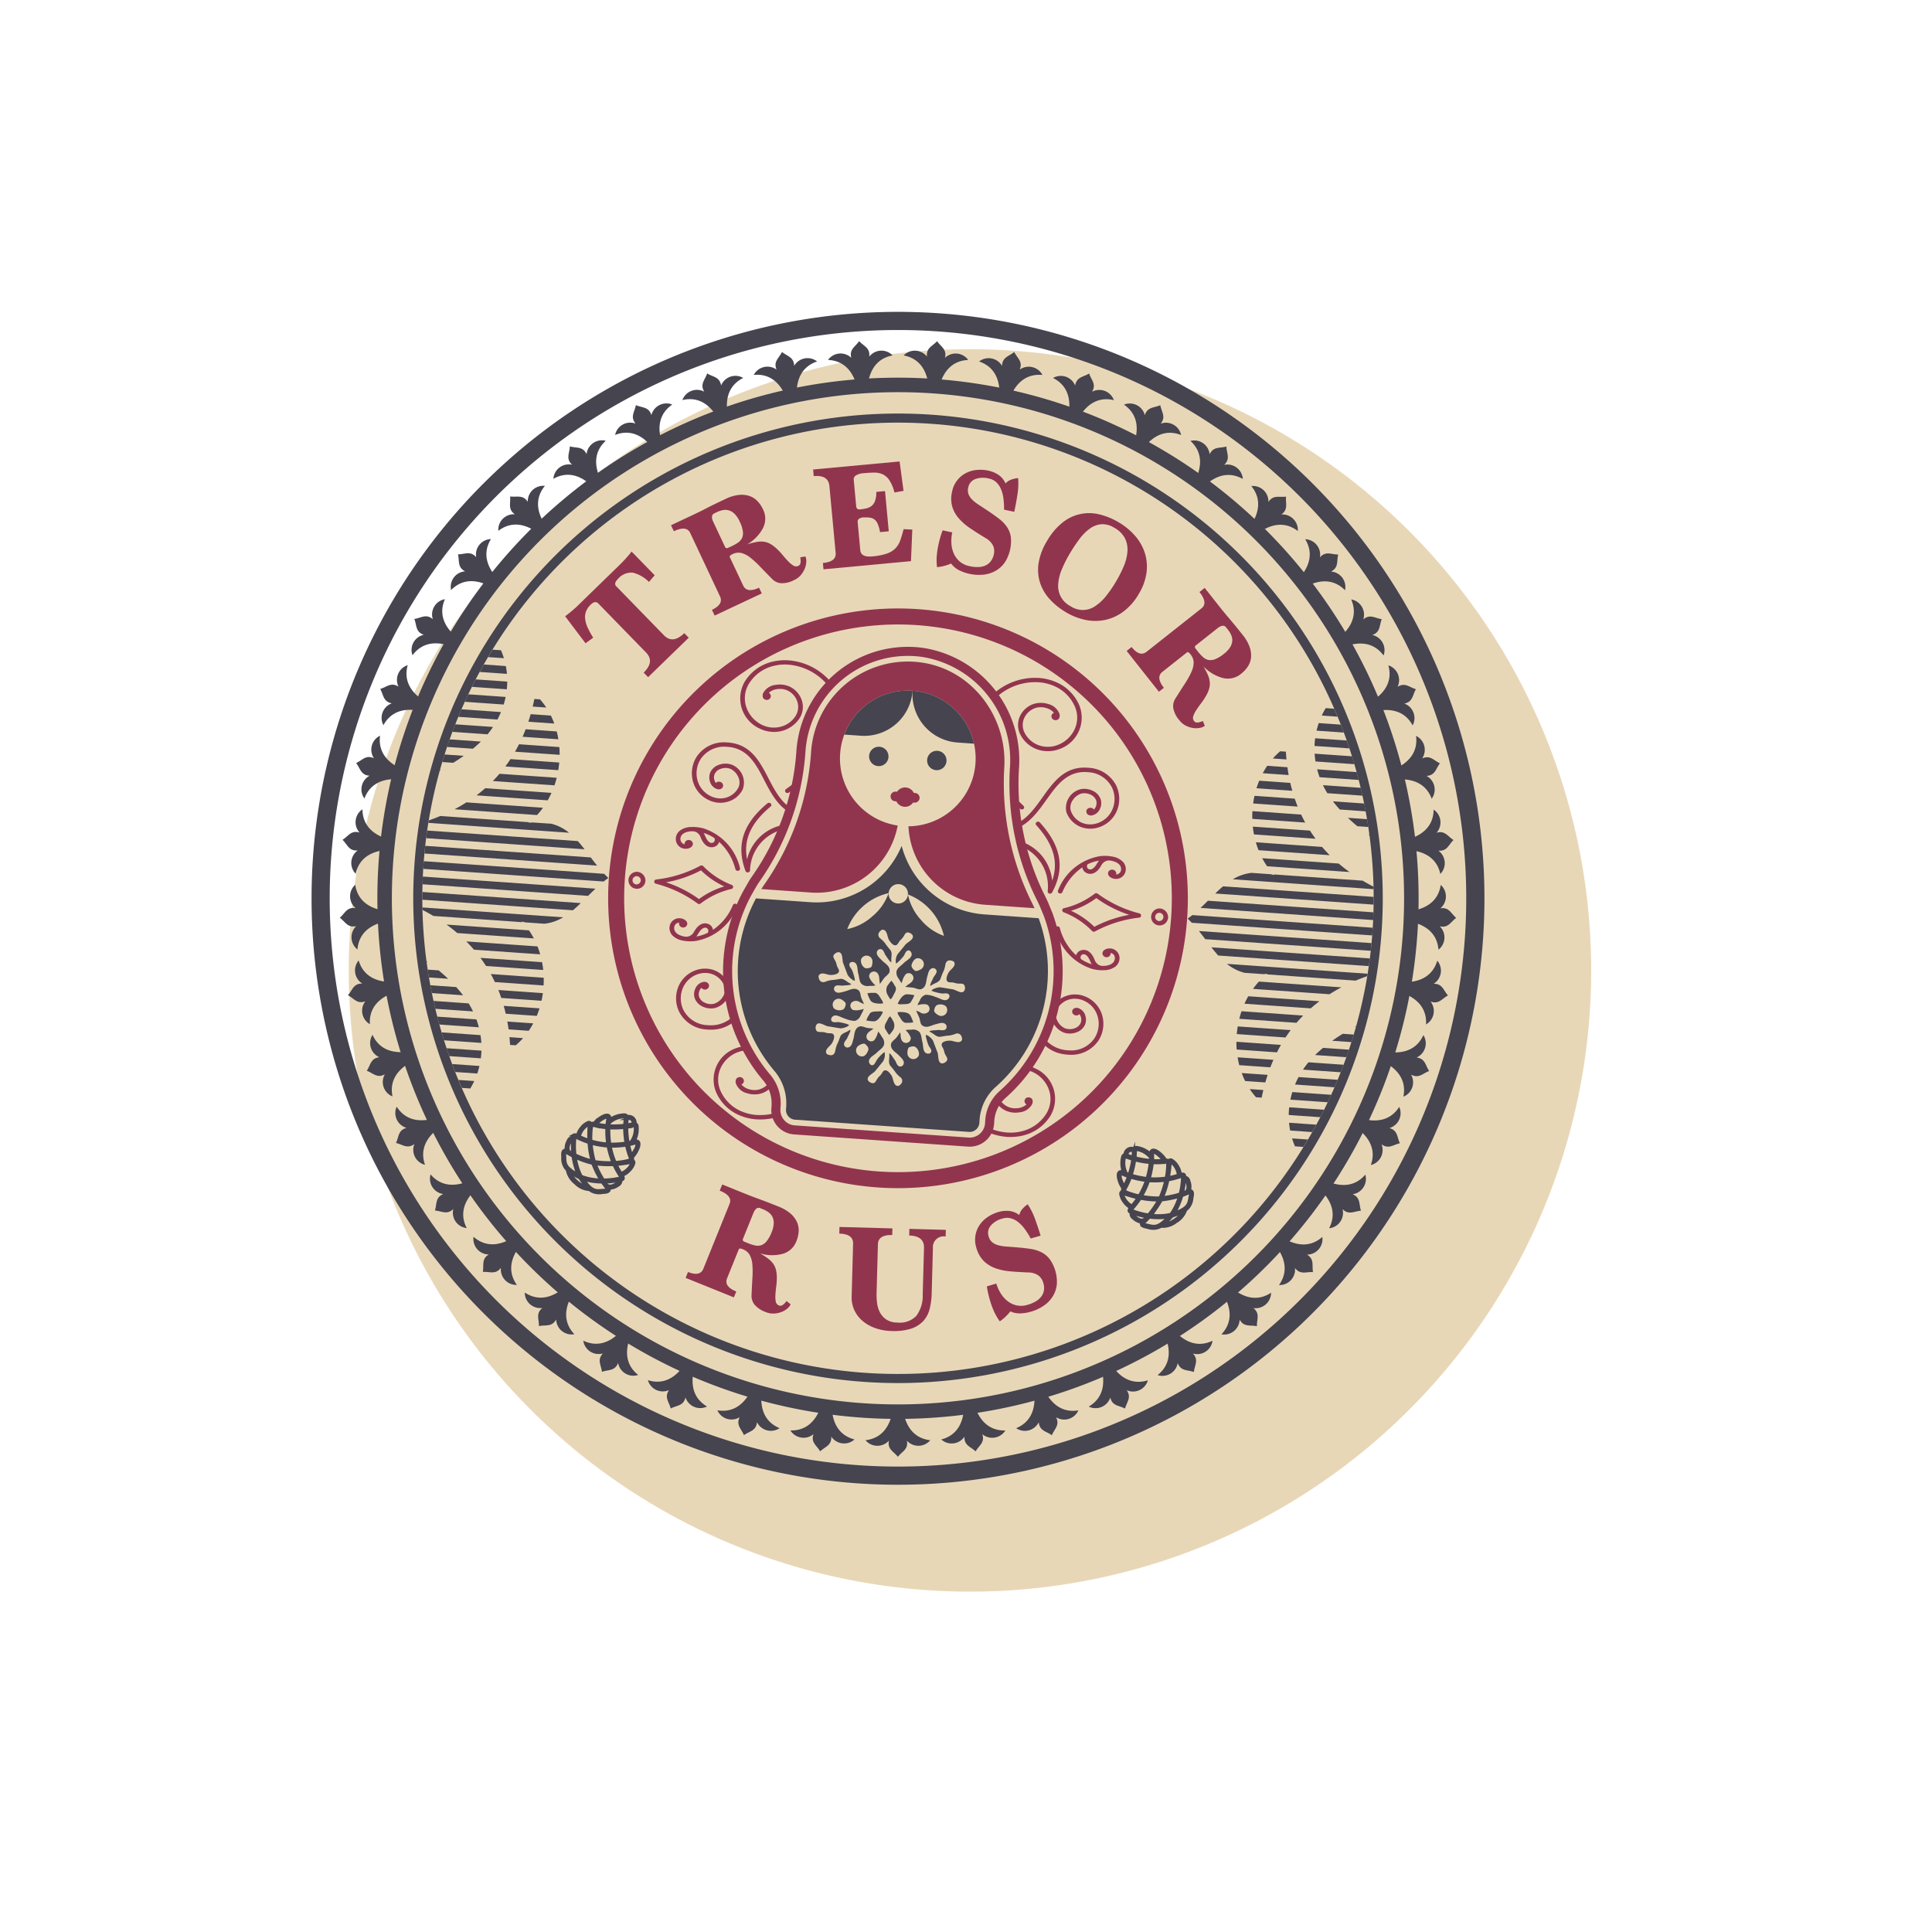 <svg xmlns="http://www.w3.org/2000/svg" xmlns:xlink="http://www.w3.org/1999/xlink" width="283.668" height="283.668" viewBox="0 0 283.668 283.668">
  <defs>
    <filter id="Tracé_14986" x="0" y="0" width="283.668" height="283.668" filterUnits="userSpaceOnUse">
      <feOffset dx="10" dy="10" input="SourceAlpha"/>
      <feGaussianBlur stdDeviation="15" result="blur"/>
      <feFlood flood-opacity="0.624"/>
      <feComposite operator="in" in2="blur"/>
      <feComposite in="SourceGraphic"/>
    </filter>
  </defs>
  <g id="Groupe_4108" data-name="Groupe 4108" transform="matrix(0.998, 0.07, -0.07, 0.998, 47.71, 35.06)">
    <g id="Groupe_4119" data-name="Groupe 4119" transform="translate(-0.057 -0.057)">
      <g transform="matrix(1, -0.07, 0.07, 1, -49.98, -31.59)" filter="url(#Tracé_14986)">
        <path id="Tracé_14986-2" data-name="Tracé 14986" d="M90.727,181.452a90.726,90.726,0,1,1,90.725-90.727,90.726,90.726,0,0,1-90.725,90.727" transform="matrix(1, 0.07, -0.07, 1, 47.66, 35)" fill="#e8d7b7" fill-rule="evenodd"/>
      </g>
      <path id="Tracé_14987" data-name="Tracé 14987" d="M96.185,10.12A86.066,86.066,0,1,1,35.328,35.328,86.066,86.066,0,0,1,96.185,10.12m58.97,27.094a83.4,83.4,0,1,0,24.426,58.97,83.4,83.4,0,0,0-24.426-58.97" transform="translate(-5.46 -5.46)" fill="#45444f" fill-rule="evenodd"/>
      <path id="Tracé_14988" data-name="Tracé 14988" d="M191.458,19.012c.616.794,1.567,1.09,1.318,2.371a2.272,2.272,0,0,1,3.209-.168,2.178,2.178,0,0,1,.224.233c-2.324.27-3.523,1.9-3.955,4.158-.262.022-.528.036-.794.036s-.535-.012-.794-.036c-.433-2.256-1.631-3.889-3.955-4.158a2.27,2.27,0,0,1,3.2-.288,2.173,2.173,0,0,1,.233.223c-.249-1.281.7-1.575,1.319-2.371" transform="translate(-100.734 -10.257)" fill="#45444f" fill-rule="evenodd"/>
      <path id="Tracé_14989" data-name="Tracé 14989" d="M167.133,20.744c.722.7,1.7.862,1.636,2.164a2.272,2.272,0,0,1,3.153-.613,2.223,2.223,0,0,1,.255.2c-2.264.59-3.224,2.374-3.337,4.668q-.385.088-.784.145t-.795.076c-.741-2.174-2.156-3.624-4.494-3.567a2.268,2.268,0,0,1,3.39-.542c-.425-1.233.476-1.658.975-2.532" transform="translate(-87.816 -11.191)" fill="#45444f" fill-rule="evenodd"/>
      <path id="Tracé_14990" data-name="Tracé 14990" d="M143.391,25.908c.811.595,1.806.616,1.921,1.916a2.271,2.271,0,0,1,3.038-1.046,2.233,2.233,0,0,1,.279.161c-2.159.9-2.862,2.8-2.655,5.088q-.37.141-.758.253c-.257.072-.516.136-.775.187-1.037-2.051-2.639-3.289-4.947-2.908a2.272,2.272,0,0,1,3-1.159,2.313,2.313,0,0,1,.286.151c-.592-1.162.241-1.708.614-2.642" transform="translate(-75.259 -13.978)" fill="#45444f" fill-rule="evenodd"/>
      <path id="Tracé_14991" data-name="Tracé 14991" d="M120.7,34.4c.886.476,1.875.359,2.169,1.63a2.271,2.271,0,0,1,2.863-1.457,2.336,2.336,0,0,1,.3.122c-2.013,1.191-2.445,3.17-1.922,5.407q-.345.191-.713.356c-.245.109-.493.206-.741.292-1.312-1.886-3.072-2.889-5.3-2.191a2.272,2.272,0,0,1,3.11-1.455c-.748-1.068,0-1.725.24-2.7" transform="translate(-63.31 -18.56)" fill="#45444f" fill-rule="evenodd"/>
      <path id="Tracé_14992" data-name="Tracé 14992" d="M99.484,45.4c.944.348,1.906.094,2.375,1.311a2.27,2.27,0,0,1,2.629-1.843,2.317,2.317,0,0,1,.315.079c-1.828,1.461-1.98,3.48-1.149,5.622-.211.158-.43.309-.657.451s-.459.272-.694.393c-1.561-1.685-3.443-2.434-5.557-1.431a2.271,2.271,0,0,1,2.56-1.94,2.327,2.327,0,0,1,.316.067c-.889-.955-.239-1.708-.138-2.708" transform="translate(-52.196 -24.187)" fill="#45444f" fill-rule="evenodd"/>
      <path id="Tracé_14993" data-name="Tracé 14993" d="M80.172,59.224c.983.214,1.9-.171,2.534.969a2.275,2.275,0,0,1,2.672-2.158c-1.607,1.7-1.474,3.723-.355,5.728q-.28.279-.588.538c-.206.173-.416.334-.632.486-1.781-1.451-3.749-1.932-5.7-.645a2.272,2.272,0,0,1,2.267-2.277,2.2,2.2,0,0,1,.321.022c-1.014-.821-.475-1.659-.514-2.664" transform="translate(-42.136 -31.292)" fill="#45444f" fill-rule="evenodd"/>
      <path id="Tracé_14994" data-name="Tracé 14994" d="M63.106,75.682c1,.075,1.859-.433,2.644.607a2.272,2.272,0,0,1,2.023-2.5,2.349,2.349,0,0,1,.322-.011c-1.355,1.907-.944,3.891.444,5.722-.159.21-.328.416-.506.614s-.367.389-.559.569c-1.966-1.19-3.981-1.391-5.737.156a2.272,2.272,0,0,1,2.249-2.594c-1.119-.672-.7-1.576-.88-2.566" transform="translate(-33.297 -39.805)" fill="#45444f" fill-rule="evenodd"/>
      <path id="Tracé_14995" data-name="Tracé 14995" d="M48.595,94.462c1-.066,1.781-.689,2.7.233a2.271,2.271,0,0,1,1.975-2.809c-1.076,2.077-.393,3.985,1.237,5.6-.129.23-.267.457-.417.679s-.309.436-.473.641c-2.112-.9-4.136-.823-5.659.953a2.271,2.271,0,0,1,1.549-2.814,2.329,2.329,0,0,1,.317-.068c-1.2-.51-.914-1.463-1.228-2.419" transform="translate(-25.826 -49.574)" fill="#45444f" fill-rule="evenodd"/>
      <path id="Tracé_14996" data-name="Tracé 14996" d="M36.917,115.237c.985-.2,1.667-.931,2.708-.145a2.273,2.273,0,0,1,1.562-3.057c-.776,2.207.165,4,2,5.377-.095.246-.2.49-.318.731s-.244.475-.38.7c-2.217-.6-4.21-.239-5.471,1.731a2.271,2.271,0,0,1,1.143-3,2.228,2.228,0,0,1,.3-.111c-1.261-.338-1.108-1.323-1.553-2.225" transform="translate(-19.866 -60.446)" fill="#45444f" fill-rule="evenodd"/>
      <path id="Tracé_14997" data-name="Tracé 14997" d="M27.726,137.6c.947-.34,1.521-1.155,2.662-.522a2.27,2.27,0,0,1,1.122-3.244c-.463,2.293.722,3.938,2.732,5.046q-.088.385-.212.767c-.083.255-.176.506-.28.747-2.279-.286-4.2.35-5.177,2.476a2.272,2.272,0,0,1,.715-3.132,2.305,2.305,0,0,1,.285-.152c-1.295-.159-1.281-1.156-1.847-1.986" transform="translate(-14.959 -72.207)" fill="#45444f" fill-rule="evenodd"/>
      <path id="Tracé_14998" data-name="Tracé 14998" d="M21.717,161.124c.89-.469,1.345-1.354,2.564-.886a2.275,2.275,0,0,1,.4-3.193,2.314,2.314,0,0,1,.264-.177c-.138,2.336,1.261,3.8,3.408,4.617q-.036.393-.1.791a7.937,7.937,0,0,1-.172.778c-2.3.034-4.113.931-4.782,3.173a2.272,2.272,0,0,1,.533-3.391c-1.3.022-1.43-.966-2.106-1.711" transform="translate(-11.717 -84.633)" fill="#45444f" fill-rule="evenodd"/>
      <path id="Tracé_14999" data-name="Tracé 14999" d="M19.122,185.344c.817-.588,1.144-1.528,2.415-1.235a2.272,2.272,0,0,1,.185-3.431c.189,2.333,1.778,3.587,4.018,4.1.013.263.016.53.006.8s-.03.534-.062.794c-2.271.353-3.944,1.494-4.294,3.807a2.27,2.27,0,0,1-.177-3.205,2.238,2.238,0,0,1,.233-.225c-1.289.2-1.55-.758-2.324-1.4" transform="translate(-10.317 -97.48)" fill="#45444f" fill-rule="evenodd"/>
      <path id="Tracé_15000" data-name="Tracé 15000" d="M19.988,209.8c.727-.7.92-1.672,2.22-1.559a2.273,2.273,0,0,1-.3-3.421c.511,2.283,2.261,3.3,4.55,3.5.049.259.09.522.117.789s.044.532.049.794c-2.2.665-3.7,2.028-3.723,4.368a2.271,2.271,0,0,1-.422-3.407c-1.248.38-1.641-.535-2.5-1.064" transform="translate(-10.784 -110.502)" fill="#45444f" fill-rule="evenodd"/>
      <path id="Tracé_15001" data-name="Tracé 15001" d="M24.3,234c.623-.79.679-1.784,1.982-1.853a2.272,2.272,0,0,1-.939-3.073,2.239,2.239,0,0,1,.171-.273c.824,2.19,2.7,2.958,4.992,2.83.086.25.162.506.226.765s.117.52.159.781c-2.086.965-3.38,2.523-3.079,4.843a2.272,2.272,0,0,1-.892-3.315c-1.183.552-1.7-.3-2.619-.705" transform="translate(-13.111 -123.44)" fill="#45444f" fill-rule="evenodd"/>
      <path id="Tracé_15002" data-name="Tracé 15002" d="M31.973,257.476c.506-.869.423-1.861,1.7-2.111a2.271,2.271,0,0,1-1.36-2.909,2.246,2.246,0,0,1,.132-.3c1.119,2.053,3.083,2.553,5.337,2.108.119.235.229.478.329.725s.189.5.267.751c-1.93,1.246-3,2.969-2.374,5.224a2.271,2.271,0,0,1-1.466-2.857,2.234,2.234,0,0,1,.121-.3c-1.095.71-1.724-.061-2.692-.334" transform="translate(-17.25 -136.045)" fill="#45444f" fill-rule="evenodd"/>
      <path id="Tracé_15003" data-name="Tracé 15003" d="M42.385,279.78c.381-.931.161-1.9,1.394-2.328a2.271,2.271,0,0,1-1.751-2.693,2.232,2.232,0,0,1,.09-.312c1.4,1.878,3.408,2.1,5.578,1.345.15.217.294.44.428.673s.257.47.368.707c-1.738,1.5-2.552,3.358-1.625,5.5a2.272,2.272,0,0,1-1.85-2.626,2.244,2.244,0,0,1,.078-.314c-.985.855-1.716.181-2.713.043" transform="translate(-22.648 -148.07)" fill="#45444f" fill-rule="evenodd"/>
      <path id="Tracé_15004" data-name="Tracé 15004" d="M55.512,300.474c.247-.975-.1-1.906,1.056-2.5a2.272,2.272,0,0,1-2.062-2.744c1.643,1.665,3.667,1.6,5.711.556q.27.289.518.606t.463.65c-1.512,1.73-2.06,3.679-.843,5.677a2.273,2.273,0,0,1-2.163-2.665c-.856.985-1.674.416-2.68.421" transform="translate(-29.379 -159.283)" fill="#45444f" fill-rule="evenodd"/>
      <path id="Tracé_15005" data-name="Tracé 15005" d="M71.338,318.865c.108-1-.37-1.873.7-2.621a2.272,2.272,0,0,1-2.425-2.108,2.236,2.236,0,0,1,0-.324c1.859,1.421,3.856,1.079,5.733-.244.2.166.4.342.6.529s.376.379.549.578c-1.258,1.923-1.528,3.93-.044,5.738a2.271,2.271,0,0,1-2.5-2.013,2.317,2.317,0,0,1-.012-.325c-.711,1.094-1.6.645-2.6.789" transform="translate(-37.554 -169.176)" fill="#45444f" fill-rule="evenodd"/>
      <path id="Tracé_15006" data-name="Tracé 15006" d="M89.565,334.235c-.031-1.006-.627-1.8.327-2.693a2.273,2.273,0,0,1-2.739-2.07c2.039,1.147,3.967.531,5.643-1.04q.338.2.665.44c.217.157.425.325.625.5-.978,2.079-.968,4.1.754,5.689a2.274,2.274,0,0,1-2.817-1.966c-.551,1.182-1.494.862-2.46,1.143" transform="translate(-47.021 -177.195)" fill="#45444f" fill-rule="evenodd"/>
      <path id="Tracé_15007" data-name="Tracé 15007" d="M109.877,346.936c-.171-.991-.872-1.7-.051-2.712a2.275,2.275,0,0,1-3-1.669c2.179.853,4-.026,5.444-1.815q.364.155.719.343t.686.4c-.678,2.2-.386,4.2,1.539,5.529a2.272,2.272,0,0,1-2.961-1.249,2.3,2.3,0,0,1-.1-.306c-.381,1.248-1.36,1.062-2.277,1.474" transform="translate(-57.634 -183.836)" fill="#45444f" fill-rule="evenodd"/>
      <path id="Tracé_15008" data-name="Tracé 15008" d="M131.885,356.719c-.307-.958-1.1-1.56-.429-2.679a2.272,2.272,0,0,1-3.073-.939,2.218,2.218,0,0,1-.131-.295c2.275.542,3.961-.583,5.139-2.556q.382.1.76.24c.253.092.5.195.737.305-.366,2.268.2,4.212,2.294,5.26a2.271,2.271,0,0,1-3.248-1.113c-.2,1.288-1.2,1.24-2.049,1.777" transform="translate(-69.195 -188.967)" fill="#45444f" fill-rule="evenodd"/>
      <path id="Tracé_15009" data-name="Tracé 15009" d="M155.161,363.391c-.437-.906-1.306-1.392-.8-2.594a2.272,2.272,0,0,1-3.173-.5,2.3,2.3,0,0,1-.171-.274c2.329.22,3.842-1.128,4.732-3.245.262.033.524.076.786.132s.519.122.772.2c-.047,2.3.786,4.143,3,4.89a2.273,2.273,0,0,1-3.372-.65c-.023,1.3-1.014,1.395-1.783,2.045" transform="translate(-81.478 -192.487)" fill="#45444f" fill-rule="evenodd"/>
      <path id="Tracé_15010" data-name="Tracé 15010" d="M179.252,366.827c-.559-.837-1.487-1.2-1.15-2.455a2.273,2.273,0,0,1-3.213-.057,2.242,2.242,0,0,1-.206-.247c2.337-.108,3.647-1.652,4.234-3.872q.4-.007.8.02t.791.09c.273,2.281,1.355,3.993,3.655,4.424a2.277,2.277,0,0,1-3.431-.175c.158,1.295-.81,1.523-1.48,2.275" transform="translate(-94.245 -194.332)" fill="#45444f" fill-rule="evenodd"/>
      <path id="Tracé_15011" data-name="Tracé 15011" d="M203.685,366.823c-.67-.751-1.64-.979-1.48-2.275a2.272,2.272,0,0,1-3.189.393,2.307,2.307,0,0,1-.242-.218c2.3-.433,3.382-2.144,3.655-4.424q.391-.062.792-.09t.8-.02c.587,2.22,1.9,3.764,4.235,3.872a2.273,2.273,0,0,1-3.173.51,2.25,2.25,0,0,1-.246-.206c.337,1.26-.591,1.62-1.15,2.455" transform="translate(-107.242 -194.328)" fill="#45444f" fill-rule="evenodd"/>
      <path id="Tracé_15012" data-name="Tracé 15012" d="M227.994,363.39c-.769-.65-1.759-.74-1.783-2.045a2.271,2.271,0,0,1-3.1.831,2.236,2.236,0,0,1-.268-.181c2.217-.747,3.05-2.594,3-4.89q.379-.115.771-.2t.786-.132c.891,2.118,2.4,3.467,4.734,3.245a2.271,2.271,0,0,1-3.07.947,2.187,2.187,0,0,1-.274-.171c.509,1.2-.361,1.688-.8,2.594" transform="translate(-120.226 -192.486)" fill="#45444f" fill-rule="evenodd"/>
      <path id="Tracé_15013" data-name="Tracé 15013" d="M251.7,356.718c-.851-.537-1.846-.489-2.05-1.777a2.272,2.272,0,0,1-3.247,1.113c2.092-1.047,2.66-2.993,2.294-5.26.239-.111.484-.213.737-.305s.506-.171.758-.24c1.177,1.973,2.862,3.1,5.138,2.556a2.272,2.272,0,0,1-3.2,1.234c.671,1.119-.122,1.721-.429,2.679" transform="translate(-132.938 -188.966)" fill="#45444f" fill-rule="evenodd"/>
      <path id="Tracé_15014" data-name="Tracé 15014" d="M274.338,346.937c-.917-.413-1.9-.227-2.277-1.474A2.273,2.273,0,0,1,269,347.018c1.926-1.329,2.217-3.333,1.539-5.529.221-.142.449-.278.686-.4s.477-.24.719-.343c1.44,1.789,3.266,2.668,5.444,1.815a2.275,2.275,0,0,1-2.7,1.756,2.337,2.337,0,0,1-.3-.087c.82,1.013.12,1.72-.051,2.712" transform="translate(-145.131 -183.837)" fill="#45444f" fill-rule="evenodd"/>
      <path id="Tracé_15015" data-name="Tracé 15015" d="M295.474,334.235c-.967-.281-1.91.039-2.461-1.143a2.273,2.273,0,0,1-2.5,2.022,2.324,2.324,0,0,1-.317-.057c1.722-1.585,1.733-3.611.754-5.689.2-.172.408-.339.625-.5s.438-.3.665-.44c1.675,1.572,3.6,2.188,5.643,1.04a2.274,2.274,0,0,1-2.739,2.07c.954.889.358,1.687.328,2.692" transform="translate(-156.567 -177.195)" fill="#45444f" fill-rule="evenodd"/>
      <path id="Tracé_15016" data-name="Tracé 15016" d="M314.64,318.866c-1-.145-1.885.3-2.6-.789a2.273,2.273,0,0,1-2.514,2.337c1.485-1.808,1.213-3.816-.044-5.738q.26-.3.549-.577c.193-.187.393-.361.6-.529,1.878,1.323,3.874,1.665,5.733.244a2.271,2.271,0,0,1-2.1,2.43,2.226,2.226,0,0,1-.324,0c1.068.748.588,1.621.7,2.621" transform="translate(-166.974 -169.177)" fill="#45444f" fill-rule="evenodd"/>
      <path id="Tracé_15017" data-name="Tracé 15017" d="M330.632,300.472c-1.006,0-1.824.564-2.68-.421a2.273,2.273,0,0,1-2.164,2.665c1.218-2,.67-3.947-.844-5.677.145-.221.3-.437.464-.65s.338-.413.517-.606c2.045,1.047,4.069,1.109,5.712-.556a2.271,2.271,0,0,1-2.062,2.744c1.161.592.809,1.523,1.056,2.5" transform="translate(-175.314 -159.281)" fill="#45444f" fill-rule="evenodd"/>
      <path id="Tracé_15018" data-name="Tracé 15018" d="M344.026,279.78c-1,.136-1.727.811-2.713-.043a2.27,2.27,0,0,1-1.456,2.861,2.243,2.243,0,0,1-.315.078c.928-2.147.114-4-1.625-5.5q.166-.359.368-.707c.134-.232.278-.456.428-.673,2.17.754,4.183.532,5.578-1.345a2.271,2.271,0,0,1-1.661,3c1.233.425,1.013,1.4,1.394,2.328" transform="translate(-182.313 -148.07)" fill="#45444f" fill-rule="evenodd"/>
      <path id="Tracé_15019" data-name="Tracé 15019" d="M354.558,257.476c-.968.273-1.6,1.044-2.692.334a2.272,2.272,0,0,1-1.046,3.038,2.332,2.332,0,0,1-.3.12c.621-2.255-.444-3.979-2.374-5.224.077-.253.165-.5.267-.752s.21-.49.329-.725c2.255.445,4.217-.055,5.337-2.108a2.271,2.271,0,0,1-.932,3.073,2.3,2.3,0,0,1-.3.133c1.281.249,1.2,1.241,1.7,2.111" transform="translate(-187.832 -136.045)" fill="#45444f" fill-rule="evenodd"/>
      <path id="Tracé_15020" data-name="Tracé 15020" d="M362.023,234c-.92.405-1.437,1.257-2.619.705a2.272,2.272,0,0,1-.892,3.315c.3-2.32-.994-3.879-3.079-4.843q.063-.39.159-.781t.226-.765c2.294.128,4.169-.641,4.992-2.83a2.272,2.272,0,0,1-.768,3.346c1.3.069,1.358,1.063,1.981,1.853" transform="translate(-191.762 -123.44)" fill="#45444f" fill-rule="evenodd"/>
      <path id="Tracé_15021" data-name="Tracé 15021" d="M366.276,209.8c-.856.53-1.247,1.445-2.5,1.064a2.272,2.272,0,0,1-.423,3.407c-.025-2.34-1.524-3.7-3.723-4.368.006-.263.021-.529.049-.794s.068-.53.117-.788c2.289-.194,4.039-1.216,4.55-3.5a2.272,2.272,0,0,1-.295,3.421c1.3-.114,1.493.862,2.22,1.559" transform="translate(-194.03 -110.503)" fill="#45444f" fill-rule="evenodd"/>
      <path id="Tracé_15022" data-name="Tracé 15022" d="M367.156,185.345c-.773.643-1.035,1.6-2.324,1.4a2.269,2.269,0,0,1,.28,3.2,2.215,2.215,0,0,1-.224.232c-.351-2.313-2.022-3.454-4.294-3.807-.031-.261-.052-.526-.062-.795s-.007-.534.006-.8c2.239-.51,3.83-1.765,4.018-4.1a2.272,2.272,0,0,1,.4,3.189,2.2,2.2,0,0,1-.217.241c1.27-.293,1.6.647,2.415,1.235" transform="translate(-194.511 -97.481)" fill="#45444f" fill-rule="evenodd"/>
      <path id="Tracé_15023" data-name="Tracé 15023" d="M364.555,161.125c-.676.745-.8,1.733-2.106,1.711a2.269,2.269,0,0,1,.533,3.391c-.669-2.242-2.485-3.139-4.782-3.172q-.1-.382-.172-.778t-.1-.791c2.148-.816,3.548-2.281,3.409-4.616a2.272,2.272,0,0,1,.839,3.1,2.223,2.223,0,0,1-.18.268c1.218-.467,1.673.418,2.564.886" transform="translate(-193.106 -84.634)" fill="#45444f" fill-rule="evenodd"/>
      <path id="Tracé_15024" data-name="Tracé 15024" d="M358.684,137.6c-.566.831-.553,1.827-1.848,1.986a2.271,2.271,0,0,1,1.152,3,2.225,2.225,0,0,1-.152.285c-.975-2.126-2.9-2.762-5.178-2.475-.1-.243-.2-.492-.279-.748s-.153-.511-.212-.767c2.012-1.108,3.195-2.753,2.733-5.045a2.272,2.272,0,0,1,1.122,3.244c1.141-.632,1.715.181,2.662.522" transform="translate(-190.001 -72.207)" fill="#45444f" fill-rule="evenodd"/>
      <path id="Tracé_15025" data-name="Tracé 15025" d="M349.663,115.236c-.445.9-.293,1.887-1.553,2.224a2.272,2.272,0,0,1,1.558,2.809,2.373,2.373,0,0,1-.111.3c-1.262-1.97-3.254-2.332-5.472-1.731-.135-.226-.262-.459-.38-.7s-.223-.484-.318-.73c1.839-1.377,2.78-3.17,2-5.377a2.271,2.271,0,0,1,1.562,3.057c1.043-.785,1.724-.059,2.708.145" transform="translate(-185.264 -60.444)" fill="#45444f" fill-rule="evenodd"/>
      <path id="Tracé_15026" data-name="Tracé 15026" d="M337.672,94.462c-.315.955-.028,1.909-1.228,2.419a2.271,2.271,0,0,1,1.933,2.565,2.311,2.311,0,0,1-.068.317c-1.523-1.776-3.547-1.858-5.658-.953q-.248-.307-.474-.641c-.151-.222-.289-.449-.417-.679,1.629-1.62,2.311-3.527,1.236-5.6a2.272,2.272,0,0,1,1.973,2.809c.923-.922,1.7-.3,2.7-.233" transform="translate(-178.991 -49.574)" fill="#45444f" fill-rule="evenodd"/>
      <path id="Tracé_15027" data-name="Tracé 15027" d="M322.943,75.683c-.178.99.239,1.894-.88,2.566a2.271,2.271,0,0,1,2.249,2.594c-1.754-1.547-3.77-1.345-5.736-.156-.193-.181-.379-.37-.559-.569s-.348-.4-.507-.614c1.389-1.831,1.8-3.815.444-5.722a2.273,2.273,0,0,1,2.356,2.186,2.206,2.206,0,0,1-.011.322c.785-1.042,1.641-.532,2.644-.607" transform="translate(-171.303 -39.806)" fill="#45444f" fill-rule="evenodd"/>
      <path id="Tracé_15028" data-name="Tracé 15028" d="M305.348,59.224c-.039,1.006.5,1.841-.514,2.664a2.273,2.273,0,0,1,2.588,2.255c-1.954-1.287-3.921-.806-5.7.645-.217-.151-.426-.313-.632-.485s-.4-.353-.588-.539c1.119-2.005,1.252-4.027-.355-5.727a2.271,2.271,0,0,1,2.672,2.157c.632-1.14,1.55-.755,2.534-.969" transform="translate(-161.934 -31.292)" fill="#45444f" fill-rule="evenodd"/>
      <path id="Tracé_15029" data-name="Tracé 15029" d="M285.121,45.4c.1,1,.751,1.754-.138,2.708a2.271,2.271,0,0,1,2.81,1.557,2.232,2.232,0,0,1,.067.316c-2.114-1-4-.253-5.558,1.431q-.351-.18-.693-.393t-.657-.451c.83-2.142.679-4.162-1.149-5.622a2.271,2.271,0,0,1,2.866,1.45,2.316,2.316,0,0,1,.079.314c.469-1.218,1.43-.964,2.374-1.311" transform="translate(-150.959 -24.186)" fill="#45444f" fill-rule="evenodd"/>
      <path id="Tracé_15030" data-name="Tracé 15030" d="M263.179,34.4c.239.977.988,1.634.239,2.7a2.271,2.271,0,0,1,3.11,1.455c-2.233-.7-3.992.3-5.3,2.191-.249-.087-.5-.184-.741-.292s-.483-.229-.714-.356c.524-2.237.092-4.216-1.921-5.407a2.27,2.27,0,0,1,3.162,1.336c.294-1.271,1.282-1.155,2.169-1.63" transform="translate(-139.114 -18.558)" fill="#45444f" fill-rule="evenodd"/>
      <path id="Tracé_15031" data-name="Tracé 15031" d="M239.951,25.908c.374.934,1.206,1.48.614,2.642a2.272,2.272,0,0,1,3.13.723,2.338,2.338,0,0,1,.151.285c-2.308-.381-3.91.857-4.947,2.908-.259-.052-.518-.113-.776-.187s-.51-.158-.756-.253c.207-2.289-.5-4.189-2.656-5.088a2.273,2.273,0,0,1,3.157.606,2.321,2.321,0,0,1,.161.278c.114-1.3,1.11-1.321,1.921-1.916" transform="translate(-126.632 -13.978)" fill="#45444f" fill-rule="evenodd"/>
      <path id="Tracé_15032" data-name="Tracé 15032" d="M215.886,20.745c.5.874,1.4,1.3.975,2.531a2.275,2.275,0,0,1,3.391.542c-2.339-.056-3.754,1.393-4.5,3.567q-.394-.021-.794-.076t-.784-.145c-.113-2.295-1.073-4.078-3.337-4.669a2.272,2.272,0,0,1,3.208.159,2.329,2.329,0,0,1,.2.256c-.067-1.3.915-1.463,1.636-2.165" transform="translate(-113.753 -11.192)" fill="#45444f" fill-rule="evenodd"/>
      <path id="Tracé_15033" data-name="Tracé 15033" d="M107.5,31.091A76.406,76.406,0,1,1,53.471,53.47,76.407,76.407,0,0,1,107.5,31.091M160.02,54.979a74.277,74.277,0,1,0,21.754,52.52,74.276,74.276,0,0,0-21.754-52.52" transform="translate(-16.775 -16.774)" fill="#45444f" fill-rule="evenodd"/>
      <path id="Tracé_15034" data-name="Tracé 15034" d="M72.613,159.254q-.335.276-.647.566H45.428c0-.188-.007-.377-.007-.566s.006-.376.007-.565h26.54c.209.193.423.381.646.565M53.326,191.49q-.294-.562-.578-1.131h2.321a11.5,11.5,0,0,1-.506,1.131Zm-1.135-2.262q-.27-.562-.528-1.13h4.013a11.4,11.4,0,0,1-.241,1.13Zm-1.029-2.262c-.163-.375-.325-.752-.48-1.13h5.131c.014.377.009.755-.013,1.13Zm-.939-2.262c-.148-.375-.289-.753-.43-1.131h5.719c.087.375.156.753.206,1.131Zm-.839-2.262c-.134-.376-.265-.752-.391-1.131h5.758c.166.373.314.751.441,1.131Zm-.758-2.262q-.177-.563-.344-1.131h5.172a12.953,12.953,0,0,1,.722,1.131Zm-.669-2.262q-.157-.564-.307-1.132h3.814q.412.4.8.816c.1.1.193.21.289.316Zm-.586-2.263c-.09-.376-.181-.752-.264-1.131h1.617c.5.361.994.735,1.472,1.131Zm-.511-2.262-.025-.119.193.119Zm-1.127-7.557-.034-.359H66.409a6.786,6.786,0,0,1-2.675,1.131h-2.8q-.282-.043-.575-.1l.112.1H47.386q-.806-.408-1.652-.772m-.126-1.49q-.041-.564-.072-1.132h23.3c-.353.4-.707.775-1.074,1.132Zm-.124-2.263c-.015-.377-.032-.753-.041-1.131h25.4c-.348.374-.682.755-1.011,1.131Zm-.041-4.524c.009-.379.026-.754.041-1.131H69.832c.328.376.662.758,1.011,1.131Zm.093-2.262q.031-.566.072-1.131H67.766c.367.355.722.736,1.076,1.131Zm.165-2.262.033-.361q.845-.363,1.651-.771H60.474l-.111.1c.195-.04.385-.075.572-.1h2.8a6.791,6.791,0,0,1,2.672,1.131Zm1.133-7.8.025-.119h.167Zm.272-1.25q.128-.566.264-1.13h2.824q-.717.594-1.471,1.13Zm.542-2.262c.1-.378.2-.755.307-1.131h4.6q-.141.159-.286.315c-.262.281-.532.553-.806.816Zm.632-2.262c.112-.378.225-.758.343-1.132h5.556a13.077,13.077,0,0,1-.722,1.132Zm.711-2.263q.191-.567.391-1.131h5.81q-.191.571-.441,1.131Zm.8-2.262q.211-.568.43-1.131h5.5q-.075.568-.206,1.131Zm.891-2.262c.158-.378.316-.755.479-1.131H55.8c.022.376.027.754.013,1.131Zm.981-2.262c.171-.379.348-.756.527-1.13h3.244a11.137,11.137,0,0,1,.241,1.13Zm1.083-2.262q.286-.568.578-1.131h1.239a11.394,11.394,0,0,1,.506,1.131Zm8.785,39.587a11.373,11.373,0,0,1,.8,1.131H51.067q-.8-.6-1.666-1.131ZM62.946,170q.265.551.475,1.131H53.675q-.578-.588-1.2-1.131Zm.831,2.262q.15.558.251,1.13H55.611q-.431-.583-.9-1.13Zm.4,2.261c.036.376.058.754.064,1.131H57.072q-.325-.58-.678-1.131Zm.036,2.262c-.023.379-.064.758-.12,1.131H58.171c-.16-.385-.331-.763-.51-1.131Zm-.336,2.262q-.136.574-.321,1.131H58.986q-.175-.575-.375-1.131Zm-.763,2.262a11.5,11.5,0,0,1-.58,1.132H59.567c-.08-.384-.169-.761-.264-1.132Zm-1.338,2.263a10.514,10.514,0,0,1-1,1.131h-.831q-.075-.573-.17-1.131Zm-12.38-32.8q.863-.534,1.667-1.13H62.329a11.236,11.236,0,0,1-.8,1.13Zm3.074-2.262q.621-.542,1.2-1.131h9.747q-.211.577-.475,1.131Zm2.239-2.263q.47-.548.9-1.131h8.417q-.1.573-.251,1.131Zm1.682-2.261q.354-.551.678-1.13h7.173c-.006.377-.027.755-.063,1.13Zm1.268-2.262q.267-.553.509-1.131H64.1q.084.562.12,1.131Zm.949-2.262q.2-.556.375-1.132h4.573q.185.558.321,1.132ZM59.3,137.2q.142-.555.264-1.131h2.97a11.794,11.794,0,0,1,.581,1.131Zm.478-2.262q.095-.557.17-1.132h.831a10.489,10.489,0,0,1,1,1.132Z" transform="translate(-24.506 -68.529)" fill="#45444f" fill-rule="evenodd"/>
      <path id="Tracé_15035" data-name="Tracé 15035" d="M289.571,159.255q.335.276.646.565h26.538c0-.188.006-.377.006-.565s-.005-.377-.006-.565h-26.54c-.209.193-.423.382-.646.565m19.287,32.235q.294-.562.578-1.131h-2.321a11.378,11.378,0,0,0,.506,1.131Zm1.135-2.262q.27-.562.528-1.13h-4.011a11.278,11.278,0,0,0,.241,1.13Zm1.029-2.262c.163-.375.325-.752.479-1.13h-5.129a11.276,11.276,0,0,0,.013,1.13Zm.939-2.262c.148-.374.289-.752.43-1.131h-5.718c-.087.375-.155.753-.205,1.131Zm.839-2.262c.134-.376.266-.752.391-1.132h-5.756q-.249.56-.441,1.132Zm.758-2.263q.176-.563.343-1.131h-5.171a13.247,13.247,0,0,0-.722,1.131Zm.669-2.262q.158-.564.307-1.131h-3.812q-.412.394-.805.815c-.1.1-.193.21-.289.316Zm.586-2.262c.09-.376.181-.752.264-1.131h-1.617c-.5.361-.994.735-1.473,1.131Zm.51-2.262.026-.119-.193.119Zm1.126-7.558.033-.359h-20.7a6.792,6.792,0,0,0,2.675,1.131h2.8q.281-.044.575-.1l-.112.1H314.8q.806-.408,1.652-.772m.126-1.49q.041-.564.072-1.131H293.345c.353.395.709.775,1.076,1.131Zm.124-2.262c.015-.377.031-.754.041-1.131h-25.4c.348.374.681.755,1.011,1.131Zm.041-4.524c-.01-.378-.026-.755-.041-1.132H292.354c-.329.377-.663.758-1.011,1.132Zm-.094-2.263q-.031-.566-.072-1.131H294.42c-.367.355-.722.737-1.076,1.131Zm-.164-2.262-.033-.361q-.845-.364-1.651-.771H301.71l.112.1q-.292-.061-.572-.1h-2.8a6.789,6.789,0,0,0-2.674,1.131Zm-1.133-7.8-.026-.119h-.166Zm-.272-1.25q-.128-.566-.264-1.13h-2.824q.718.593,1.471,1.13Zm-.542-2.262c-.1-.378-.2-.755-.306-1.131h-4.605q.14.159.286.315c.262.281.532.553.806.816Zm-.632-2.262c-.112-.378-.225-.758-.343-1.131h-5.557a13.152,13.152,0,0,0,.723,1.131Zm-.711-2.262q-.191-.568-.391-1.131h-5.812q.191.571.441,1.131Zm-.8-2.262q-.211-.568-.43-1.132h-5.5q.075.568.205,1.132Zm-.892-2.261c-.158-.378-.316-.755-.479-1.131h-4.641a11.3,11.3,0,0,0-.013,1.131Zm-.981-2.262c-.171-.379-.348-.756-.527-1.13h-3.244a11.15,11.15,0,0,0-.241,1.13Zm-1.083-2.261q-.286-.568-.578-1.131h-1.24a11.437,11.437,0,0,0-.505,1.131Zm-8.786,39.587a11.243,11.243,0,0,0-.8,1.131h11.263q.8-.6,1.666-1.131ZM299.238,170q-.265.551-.475,1.13h9.747q.578-.588,1.2-1.13Zm-.831,2.262q-.149.558-.25,1.13h8.417q.431-.582.9-1.13Zm-.4,2.261c-.036.376-.058.754-.064,1.13h7.172q.325-.58.679-1.13Zm-.036,2.261c.023.379.064.758.12,1.132h5.925c.16-.385.331-.763.51-1.132Zm.336,2.263q.136.574.321,1.131H303.2q.177-.575.376-1.131Zm.763,2.262a11.39,11.39,0,0,0,.58,1.132h2.97c.08-.384.169-.761.264-1.132Zm1.338,2.263a10.563,10.563,0,0,0,1,1.131h.831q.075-.573.17-1.131Zm12.378-32.8q-.863-.534-1.666-1.13h-11.26a11.11,11.11,0,0,0,.8,1.13Zm-3.073-2.262q-.622-.542-1.2-1.131h-9.744q.211.578.475,1.131Zm-2.239-2.262q-.47-.548-.9-1.131h-8.413q.1.572.25,1.131Zm-1.682-2.262q-.354-.55-.679-1.13h-7.169c.006.378.027.755.064,1.13Zm-1.268-2.262q-.267-.553-.509-1.131h-5.922q-.083.561-.12,1.131Zm-.949-2.262q-.2-.557-.376-1.132h-4.57q-.185.558-.321,1.132Zm-.693-2.263q-.142-.555-.264-1.131h-2.969a11.494,11.494,0,0,0-.581,1.131Zm-.478-2.262q-.095-.557-.17-1.132H301.4a10.487,10.487,0,0,0-1,1.132Z" transform="translate(-156.229 -68.53)" fill="#45444f" fill-rule="evenodd"/>
      <path id="Tracé_15036" data-name="Tracé 15036" d="M153.608,308.769a1.7,1.7,0,0,1-.413.624,2.854,2.854,0,0,1-.8.568,3.588,3.588,0,0,1-1.086.325,2.708,2.708,0,0,1-1.233-.119,3.767,3.767,0,0,1-1.792-1.026,2.07,2.07,0,0,1-.494-1.281q-.039-1.39-.048-2.514a13.665,13.665,0,0,0-.142-1.973,3.6,3.6,0,0,0-.481-1.393,1.948,1.948,0,0,0-1.089-.786c-.267-.086-.452-.093-.554-.016l-1.44,4.435q-.4,1.227,1.48,1.835l-.289.888-7.266-2.359.289-.887q1.817.588,2.214-.635l3.175-9.779q.385-1.184-1.58-1.821l.3-.929L145.674,293q.7.227,1.187.373t1.024.3q.534.151,1.225.363t1.746.555a6.037,6.037,0,0,1,1.791.885,3.687,3.687,0,0,1,1.033,1.167,2.927,2.927,0,0,1,.355,1.353,4.508,4.508,0,0,1-.235,1.479,3.025,3.025,0,0,1-1.857,1.98,6.013,6.013,0,0,1-3.345.164,11.538,11.538,0,0,1,1.228.679,3.514,3.514,0,0,1,.8.692,2.575,2.575,0,0,1,.452.8,4.422,4.422,0,0,1,.211.966,9.006,9.006,0,0,1,.03,1.491c-.032.479-.044.915-.036,1.3a3.721,3.721,0,0,0,.123.984.769.769,0,0,0,.538.537q.464.15,1.033-.739Zm-6.878-8.515a6.883,6.883,0,0,0,1.047.258,1.734,1.734,0,0,0,.891-.085,1.779,1.779,0,0,0,.766-.632,4.912,4.912,0,0,0,.647-1.383,3.789,3.789,0,0,0,.22-1.288,2.075,2.075,0,0,0-.235-.932,1.806,1.806,0,0,0-.6-.64,3.543,3.543,0,0,0-.87-.411l-.423-.137q-.633-.207-.97.833l-1.275,3.924c0,.156.086.262.269.321Z" transform="translate(-74.431 -157.5)" fill="#91354f"/>
      <path id="Tracé_15037" data-name="Tracé 15037" d="M198.337,304.233q-.075-1.752-2.294-1.658L196,301.6l5.348-.229.042.975a1.581,1.581,0,0,0-1.744,1.831l.283,6.612a10.419,10.419,0,0,1-.144,2.351,4.058,4.058,0,0,1-.822,1.835,4.268,4.268,0,0,1-1.715,1.228,8.3,8.3,0,0,1-2.822.532,7.592,7.592,0,0,1-2.424-.263,5.9,5.9,0,0,1-1.928-.929,4.606,4.606,0,0,1-1.3-1.489,4.39,4.39,0,0,1-.529-1.945l-.332-7.766q-.06-1.419-2.124-1.331l-.042-.975,7.766-.332.041.975q-2.064.088-2,1.508l.309,7.211a8.957,8.957,0,0,0,.185,1.448,3.955,3.955,0,0,0,.524,1.323,2.836,2.836,0,0,0,1,.946,2.93,2.93,0,0,0,1.608.321,3.347,3.347,0,0,0,2.737-1.184,4.91,4.91,0,0,0,.713-3.141Z" transform="translate(-100.216 -162.596)" fill="#91354f"/>
      <path id="Tracé_15038" data-name="Tracé 15038" d="M237.269,296.375a11.132,11.132,0,0,0-.99-1.358,5.04,5.04,0,0,0-1.061-.952,2.892,2.892,0,0,0-1.122-.454,2.207,2.207,0,0,0-1.151.128,3.318,3.318,0,0,0-1.684,1.2,1.619,1.619,0,0,0-.18,1.531,1.773,1.773,0,0,0,.575.831,2.331,2.331,0,0,0,.9.382,6.063,6.063,0,0,0,1.267.116q.724,0,1.631.012,1.028.016,1.909.086a5.236,5.236,0,0,1,1.6.37,3.655,3.655,0,0,1,1.276.9,5.76,5.76,0,0,1,1.328,3.659,4.132,4.132,0,0,1-.452,1.753,4.615,4.615,0,0,1-1.185,1.448,6.408,6.408,0,0,1-1.827,1.037,6.249,6.249,0,0,1-1.554.373,3.219,3.219,0,0,1-1.508-.188,7.849,7.849,0,0,1-.665.845,6.136,6.136,0,0,1-.783.724,8.442,8.442,0,0,1-.908-1.33,11.562,11.562,0,0,1-.682-1.488q-.205-.539-.371-1.071t-.287-1.1l1.35-.512a6.11,6.11,0,0,0,.7,1.324,4.4,4.4,0,0,0,1.062,1.081,3.339,3.339,0,0,0,1.394.578,3.156,3.156,0,0,0,1.668-.2,4.815,4.815,0,0,0,1.293-.692,2.559,2.559,0,0,0,.708-.827,2,2,0,0,0,.227-.905,2.549,2.549,0,0,0-.171-.92,2.069,2.069,0,0,0-.834-1.073,2.7,2.7,0,0,0-1.52-.315q-1.432.045-2.651.02a8.408,8.408,0,0,1-2.224-.321,4.622,4.622,0,0,1-1.746-.943,4.438,4.438,0,0,1-1.191-1.828,3.875,3.875,0,0,1,.2-3.3,4.278,4.278,0,0,1,1.073-1.273,5.547,5.547,0,0,1,1.553-.886,4.241,4.241,0,0,1,1.581-.278,2.829,2.829,0,0,1,1.542.5,1.968,1.968,0,0,1,.4-.937,3.757,3.757,0,0,1,.722-.726,10.04,10.04,0,0,1,1.239,2.108q.548,1.229.973,2.35Z" transform="translate(-123.625 -157.203)" fill="#91354f"/>
      <path id="Tracé_15039" data-name="Tracé 15039" d="M97.682,110.943l-.7-.622q1.538-1.723.146-2.965l-7.488-6.685q-.5-.442-1.1.236a2.777,2.777,0,0,0-.619,1.042,2.377,2.377,0,0,0-.055,1.112,4.284,4.284,0,0,0,.455,1.241,12.393,12.393,0,0,0,.915,1.426l-1.065.895-3.264-3.747q.45-.371.942-.856t.758-.782l5.843-6.544q.325-.363.765-.924t.758-1.049L97.6,95.958l-.775,1.035a5.026,5.026,0,0,0-2.45-1.192,2.52,2.52,0,0,0-2.1,1.055q-.635.711-.2,1.1l7.489,6.686q1.39,1.242,2.959-.513l.7.621Z" transform="translate(-45.811 -50.024)" fill="#91354f"/>
      <path id="Tracé_15040" data-name="Tracé 15040" d="M136.54,80.58a1.685,1.685,0,0,1,.177.728,2.831,2.831,0,0,1-.129.975,3.607,3.607,0,0,1-.5,1.017,2.714,2.714,0,0,1-.926.823,3.781,3.781,0,0,1-1.97.618,2.074,2.074,0,0,1-1.276-.509q-1.047-.916-1.878-1.674a13.6,13.6,0,0,0-1.544-1.237,3.612,3.612,0,0,0-1.349-.594,1.944,1.944,0,0,0-1.316.264q-.368.206-.389.4l2.275,4.071q.629,1.124,2.354.16l.455.815-6.67,3.725-.455-.814q1.667-.932,1.039-2.056l-5.014-8.979q-.606-1.083-2.41-.078l-.477-.853,3.044-1.7c.427-.239.786-.443,1.08-.616s.6-.355.914-.548.682-.411,1.1-.652.948-.542,1.594-.9a5.982,5.982,0,0,1,1.867-.711,3.672,3.672,0,0,1,1.558.034,2.937,2.937,0,0,1,1.234.66,4.513,4.513,0,0,1,.924,1.177,3.026,3.026,0,0,1,.19,2.709,6.009,6.009,0,0,1-2.154,2.563,11.446,11.446,0,0,1,1.333-.438,3.465,3.465,0,0,1,1.052-.118,2.578,2.578,0,0,1,.893.211,4.48,4.48,0,0,1,.853.5,9.1,9.1,0,0,1,1.113.991q.5.524.932.915a3.8,3.8,0,0,0,.806.578.767.767,0,0,0,.758-.03q.427-.238.161-1.261Zm-10.92-.744a6.728,6.728,0,0,0,.9-.593,1.724,1.724,0,0,0,.542-.713,1.777,1.777,0,0,0,.058-.99,4.877,4.877,0,0,0-.575-1.416,3.812,3.812,0,0,0-.794-1.038,2.084,2.084,0,0,0-.843-.46,1.792,1.792,0,0,0-.875,0,3.55,3.55,0,0,0-.893.358l-.388.217q-.582.325-.048,1.278l2.011,3.6a.323.323,0,0,0,.419.021Z" transform="translate(-62.875 -38.944)" fill="#91354f"/>
      <path id="Tracé_15041" data-name="Tracé 15041" d="M163.023,74.677l-.15-.921q1.971-.323,1.763-1.595l-1.6-9.73q-.27-1.643-2.4-1.295l-.158-.965,12.579-2.063.879,4.266-1.317.329a5.684,5.684,0,0,0-.875-1.759,2.465,2.465,0,0,0-1.053-.794A2.933,2.933,0,0,0,169.435,60q-.688.057-1.521.193a2.477,2.477,0,0,0-1.084.391.66.66,0,0,0-.3.665l.631,3.84a.46.46,0,0,0,.46.459.452.452,0,0,0,.129-.018,6.514,6.514,0,0,0,.953-.224,1.882,1.882,0,0,0,.73-.423,1.708,1.708,0,0,0,.445-.781,3.758,3.758,0,0,0,.08-1.3l1.271-.209.96,5.85-1.271.209a5.47,5.47,0,0,0-.417-1.17,1.6,1.6,0,0,0-.542-.631,1.515,1.515,0,0,0-.745-.216,6.169,6.169,0,0,0-1.026.056q-.734.189-.647.714l.672,4.1q.174,1.053,1.817.781a8.86,8.86,0,0,0,2.1-.558,3.275,3.275,0,0,0,1.2-.851,3.168,3.168,0,0,0,.633-1.217q.2-.708.377-1.682l1.277-.03.13,4.637Z" transform="translate(-86.585 -31.351)" fill="#91354f"/>
      <path id="Tracé_15042" data-name="Tracé 15042" d="M211.083,64.533a11.162,11.162,0,0,0-.21-1.668,5.052,5.052,0,0,0-.469-1.345,2.908,2.908,0,0,0-.763-.939,2.219,2.219,0,0,0-1.069-.444,3.323,3.323,0,0,0-2.052.235,1.621,1.621,0,0,0-.9,1.253,1.775,1.775,0,0,0,.1,1,2.312,2.312,0,0,0,.607.772,6.039,6.039,0,0,0,1.054.712q.633.35,1.422.8.891.509,1.629,1A5.232,5.232,0,0,1,211.66,67a3.657,3.657,0,0,1,.686,1.4,5.773,5.773,0,0,1-.606,3.845,4.132,4.132,0,0,1-1.243,1.317,4.607,4.607,0,0,1-1.737.695,6.37,6.37,0,0,1-2.1.024,6.269,6.269,0,0,1-1.543-.422,3.221,3.221,0,0,1-1.228-.895,7.734,7.734,0,0,1-.991.42,5.989,5.989,0,0,1-1.036.255,8.437,8.437,0,0,1-.152-1.6,11.663,11.663,0,0,1,.122-1.632q.082-.571.193-1.116t.281-1.1l1.429.2a6.142,6.142,0,0,0-.025,1.5,4.418,4.418,0,0,0,.408,1.461,3.322,3.322,0,0,0,.943,1.177,3.15,3.15,0,0,0,1.559.628,4.82,4.82,0,0,0,1.467.019,2.549,2.549,0,0,0,1.019-.381,1.991,1.991,0,0,0,.636-.683,2.541,2.541,0,0,0,.3-.888,2.073,2.073,0,0,0-.211-1.342,2.7,2.7,0,0,0-1.179-1.011q-1.276-.654-2.332-1.264a8.414,8.414,0,0,1-1.791-1.355,4.64,4.64,0,0,1-1.074-1.669,4.448,4.448,0,0,1-.159-2.175,3.884,3.884,0,0,1,1.769-2.8,4.289,4.289,0,0,1,1.555-.6,5.551,5.551,0,0,1,1.787-.025,4.25,4.25,0,0,1,1.516.52,2.832,2.832,0,0,1,1.11,1.179,1.964,1.964,0,0,1,.807-.624,3.68,3.68,0,0,1,.983-.286,10,10,0,0,1,.065,2.444q-.113,1.342-.284,2.528Z" transform="translate(-108.826 -31.794)" fill="#91354f"/>
      <path id="Tracé_15043" data-name="Tracé 15043" d="M249.2,81.623a8.611,8.611,0,0,1-2.042,2.7,6.9,6.9,0,0,1-2.575,1.42,7.062,7.062,0,0,1-2.9.211A9.249,9.249,0,0,1,238.669,85a10.081,10.081,0,0,1-2.477-1.742,6.576,6.576,0,0,1-1.566-2.314,6.336,6.336,0,0,1-.4-2.853,8.947,8.947,0,0,1,1.024-3.341,9.41,9.41,0,0,1,2.087-2.839,6.217,6.217,0,0,1,5.327-1.542,10.131,10.131,0,0,1,2.925.985,9.6,9.6,0,0,1,2.506,1.807,7.117,7.117,0,0,1,1.584,2.4,6.706,6.706,0,0,1,.441,2.863,8.056,8.056,0,0,1-.929,3.2m-9.863,2.465a3.194,3.194,0,0,0,3.634-.265,6.786,6.786,0,0,0,1.469-1.573,18.163,18.163,0,0,0,1.3-2.2,17.977,17.977,0,0,0,.968-2.277,7.037,7.037,0,0,0,.413-2.185,3.821,3.821,0,0,0-.46-1.917,3.727,3.727,0,0,0-1.664-1.48,3.249,3.249,0,0,0-1.986-.408,3.389,3.389,0,0,0-1.649.772,7.1,7.1,0,0,0-1.392,1.614,23.56,23.56,0,0,0-1.222,2.137,18.318,18.318,0,0,0-1.029,2.421,6.88,6.88,0,0,0-.4,2.181,3.319,3.319,0,0,0,2.012,3.178" transform="translate(-126.357 -37.909)" fill="#91354f"/>
      <path id="Tracé_15044" data-name="Tracé 15044" d="M276.41,111.684a1.694,1.694,0,0,1-.668.339,2.834,2.834,0,0,1-.979.1,3.574,3.574,0,0,1-1.1-.255,2.72,2.72,0,0,1-1.011-.715,3.769,3.769,0,0,1-1.05-1.777,2.072,2.072,0,0,1,.205-1.358q.653-1.227,1.2-2.208a13.719,13.719,0,0,0,.852-1.784,3.617,3.617,0,0,0,.271-1.449,1.944,1.944,0,0,0-.556-1.221q-.285-.311-.475-.289l-3.447,3.141q-.952.867.38,2.328l-.689.629-5.146-5.645.688-.628q1.287,1.411,2.239.544l7.6-6.927q.918-.839-.472-2.364l.722-.658,2.347,2.577q.495.542.846.911t.743.765q.39.4.885.922T281.035,98a5.969,5.969,0,0,1,1.119,1.655,3.681,3.681,0,0,1,.322,1.525,2.933,2.933,0,0,1-.361,1.351,4.512,4.512,0,0,1-.936,1.168,3.025,3.025,0,0,1-2.593.8,6.012,6.012,0,0,1-2.989-1.513,11.512,11.512,0,0,1,.73,1.2,3.466,3.466,0,0,1,.355,1,2.612,2.612,0,0,1,0,.919,4.494,4.494,0,0,1-.294.945,9.175,9.175,0,0,1-.711,1.309q-.4.6-.68,1.116a3.756,3.756,0,0,0-.379.917.766.766,0,0,0,.2.732q.329.361,1.264-.13Zm-1.764-10.8a6.836,6.836,0,0,0,.783.744,1.728,1.728,0,0,0,.817.367,1.783,1.783,0,0,0,.977-.17,4.9,4.9,0,0,0,1.248-.881,3.789,3.789,0,0,0,.828-1.011,2.06,2.06,0,0,0,.257-.926,1.807,1.807,0,0,0-.2-.851,3.6,3.6,0,0,0-.553-.788l-.3-.329q-.448-.492-1.257.244l-3.048,2.78a.325.325,0,0,0,.075.414Z" transform="translate(-142.539 -49.356)" fill="#91354f"/>
      <path id="Tracé_15045" data-name="Tracé 15045" d="M104.5,282.332a.752.752,0,0,0,.387-.8l.127-.041a.286.286,0,0,0,.2-.184c.043-.135-.022-.269-.169-.48a2.852,2.852,0,0,0,.983-.784,2.491,2.491,0,0,0,.585-1.109.349.349,0,0,0-.166-.389.258.258,0,0,0-.087-.026.524.524,0,0,0-.031-.446,3.528,3.528,0,0,0,.6-.976c.144-.333.357-.941.181-1.269-.068-.125-.242-.307-.658-.16a3.816,3.816,0,0,0,.272-2.174.451.451,0,0,0-.187-.332.379.379,0,0,0-.136-.053.969.969,0,0,0-.379-.815h0a.969.969,0,0,0-.886-.156.367.367,0,0,0-.087-.118.445.445,0,0,0-.368-.1,3.813,3.813,0,0,0-2.031.823c.035-.44-.186-.561-.324-.595-.362-.087-.895.277-1.18.5a3.536,3.536,0,0,0-.789.829.525.525,0,0,0-.439.085.265.265,0,0,0-.048-.077.349.349,0,0,0-.419-.06,2.492,2.492,0,0,0-.921.851,2.851,2.851,0,0,0-.5,1.152c-.242-.088-.388-.116-.508-.039a.287.287,0,0,0-.126.24c0,.045,0,.088-.006.133a.753.753,0,0,0-.678.582,2.171,2.171,0,0,0-.177,1.337.4.4,0,0,0-.28.067c-.172.12-.233.361-.187.739.013.11.024.216.035.319a2.472,2.472,0,0,0,.477,1.467,2.437,2.437,0,0,0,.312.314,3.244,3.244,0,0,0,1.351,1.87,3.118,3.118,0,0,0,2.123.8,2.4,2.4,0,0,0,.383.22,2.475,2.475,0,0,0,1.54.082c.1-.016.207-.033.317-.048.376-.053.594-.175.665-.372a.4.4,0,0,0-.007-.287,2.167,2.167,0,0,0,1.246-.516m-.2-.284c-.51.356-.97.625-1.431.316-.1-.117-.205-.238-.306-.363a11.251,11.251,0,0,0,1.989-.375c.02.151-.064.29-.252.422m.558-.876a10.906,10.906,0,0,1-2.546.5,14.1,14.1,0,0,1-1.345-2.247,13.836,13.836,0,0,0,2.7-.07,11.541,11.541,0,0,0,.936,1.445,4.114,4.114,0,0,1,.256.369m-5.814.192a7.7,7.7,0,0,1-.716-1.5,9.884,9.884,0,0,1-.343-1.171,14.9,14.9,0,0,0,2.579.7,14.921,14.921,0,0,0,1.337,2.313,9.974,9.974,0,0,1-1.219-.029,7.7,7.7,0,0,1-1.637-.3m1.089-7.536c.042-.037.176-.011.317.018.047.009.1.019.149.028a10.712,10.712,0,0,0,1.652.149,14.063,14.063,0,0,0,.29,2.335,12.211,12.211,0,0,1-2.439-.261c-.023-.184-.041-.36-.055-.528h0c-.025-.434-.093-1.585.085-1.74m4.723-.029a13.129,13.129,0,0,0,.366,2.237,14.061,14.061,0,0,1-2.326.315,14,14,0,0,1-.3-2.329,13.125,13.125,0,0,0,2.256-.223m1.09,4.269c.064.129.124.251.1.3-.1.211-1.234.443-1.66.531h0q-.249.044-.524.083a12.221,12.221,0,0,1-.881-2.289,14.075,14.075,0,0,0,2.33-.322,10.723,10.723,0,0,0,.569,1.558c.023.048.045.094.066.137M102.63,276.7a12.752,12.752,0,0,0,.872,2.326,13.487,13.487,0,0,1-2.688.038,13.522,13.522,0,0,1-.656-2.607,12.785,12.785,0,0,0,2.472.243m3.647,2.153a1.019,1.019,0,0,1-.139.411,2.767,2.767,0,0,1-1.3,1.265,11.069,11.069,0,0,1-.8-1.224c.7-.1,1.266-.238,1.68-.336.223-.053.452-.107.555-.117m.259-2.855c.07-.028.235-.084.273-.015a1.5,1.5,0,0,1-.194.967,3.577,3.577,0,0,1-.44.772,10.382,10.382,0,0,1-.519-1.438,8.282,8.282,0,0,0,.88-.286m-.185-2.554c.008,0,.024.03.033.09a3.214,3.214,0,0,1-.442,2.306c-.124.039-.25.076-.376.109a13.091,13.091,0,0,1-.36-2.213c.121-.036.335-.1.9-.254l.03-.008c.06-.018.184-.053.219-.03m-.539-.886a.624.624,0,0,1,.24.579l-.015,0-.028.008c-.36.1-.632.179-.833.237.005-.209.01-.492.014-.866V272.5c0-.005,0-.011,0-.016a.625.625,0,0,1,.621.083m-1.09-.3c.06-.007.088,0,.1.008.03.028.028.157.027.22v.031c-.006.493-.011.774-.015.932a13.1,13.1,0,0,1-2.23.222c0-.13,0-.261.008-.392a3.213,3.213,0,0,1,2.115-1.021m-3.361.658c.437-.344.759-.466.885-.437.076.018.064.193.056.268a8.157,8.157,0,0,0-.05.925,10.356,10.356,0,0,1-1.524-.131,3.618,3.618,0,0,1,.633-.624m-2.112,1.057a1.006,1.006,0,0,1,.361-.24c.017.1.024.338.03.567.012.425.029,1.008.109,1.709a11.058,11.058,0,0,1-1.388-.456,2.766,2.766,0,0,1,.888-1.58m-1.09,1.873a11.559,11.559,0,0,0,1.637.532,13.869,13.869,0,0,0,.629,2.626,14.11,14.11,0,0,1-2.518-.72,10.936,10.936,0,0,1-.17-2.59,4.067,4.067,0,0,1,.423.152m-1.125.612c.079-.216.192-.333.342-.352a11.3,11.3,0,0,0,.151,2.019q-.22-.1-.43-.2c-.417-.366-.276-.88-.063-1.464m-.59,2.307c-.011-.1-.022-.212-.035-.326-.042-.349.038-.41.041-.413.024-.017.094,0,.141.023l.074.04q.445.239.938.444a10.425,10.425,0,0,0,.409,1.455,8.991,8.991,0,0,0,.507,1.148c-1.922-.867-1.979-1.421-2.075-2.372m.9,2.145a10.062,10.062,0,0,0,1.487.739,9.99,9.99,0,0,0,1.1,1.252,3.588,3.588,0,0,1-1.482-.724,3.775,3.775,0,0,1-1.108-1.266m5.211,2.25c-.113.016-.22.033-.323.05-.944.152-1.494.24-2.827-1.394a9.071,9.071,0,0,0,1.241.193,10.4,10.4,0,0,0,1.512.02q.325.423.671.792l.057.061c.036.039.069.1.058.131,0,0-.039.1-.388.146" transform="translate(-51.821 -146.702)" fill="#45444f"/>
      <path id="Tracé_15046" data-name="Tracé 15046" d="M104.5,282.332a.752.752,0,0,0,.387-.8l.127-.041a.286.286,0,0,0,.2-.184c.043-.135-.022-.269-.169-.48a2.852,2.852,0,0,0,.983-.784,2.491,2.491,0,0,0,.585-1.109.349.349,0,0,0-.166-.389.258.258,0,0,0-.087-.026.524.524,0,0,0-.031-.446,3.528,3.528,0,0,0,.6-.976c.144-.333.357-.941.181-1.269-.068-.125-.242-.307-.658-.16a3.816,3.816,0,0,0,.272-2.174.451.451,0,0,0-.187-.332.379.379,0,0,0-.136-.053.969.969,0,0,0-.379-.815h0a.969.969,0,0,0-.886-.156.367.367,0,0,0-.087-.118.445.445,0,0,0-.368-.1,3.813,3.813,0,0,0-2.031.823c.035-.44-.186-.561-.324-.595-.362-.087-.895.277-1.18.5a3.536,3.536,0,0,0-.789.829.525.525,0,0,0-.439.085.265.265,0,0,0-.048-.077.349.349,0,0,0-.419-.06,2.492,2.492,0,0,0-.921.851,2.851,2.851,0,0,0-.5,1.152c-.242-.088-.388-.116-.508-.039a.287.287,0,0,0-.126.24c0,.045,0,.088-.006.133a.753.753,0,0,0-.678.582,2.171,2.171,0,0,0-.177,1.337.4.4,0,0,0-.28.067c-.172.12-.233.361-.187.739.013.11.024.216.035.319a2.472,2.472,0,0,0,.477,1.467,2.437,2.437,0,0,0,.312.314,3.244,3.244,0,0,0,1.351,1.87,3.118,3.118,0,0,0,2.123.8,2.4,2.4,0,0,0,.383.22,2.475,2.475,0,0,0,1.54.082c.1-.016.207-.033.317-.048.376-.053.594-.175.665-.372a.4.4,0,0,0-.007-.287A2.167,2.167,0,0,0,104.5,282.332Zm-.2-.284c-.51.356-.97.625-1.431.316-.1-.117-.205-.238-.306-.363a11.251,11.251,0,0,0,1.989-.375C104.579,281.777,104.5,281.916,104.306,282.048Zm.558-.876a10.906,10.906,0,0,1-2.546.5,14.1,14.1,0,0,1-1.345-2.247,13.836,13.836,0,0,0,2.7-.07,11.541,11.541,0,0,0,.936,1.445A4.114,4.114,0,0,1,104.864,281.172Zm-5.814.192a7.7,7.7,0,0,1-.716-1.5,9.884,9.884,0,0,1-.343-1.171,14.9,14.9,0,0,0,2.579.7,14.921,14.921,0,0,0,1.337,2.313,9.974,9.974,0,0,1-1.219-.029A7.7,7.7,0,0,1,99.05,281.364Zm1.089-7.536c.042-.037.176-.011.317.018.047.009.1.019.149.028a10.712,10.712,0,0,0,1.652.149,14.063,14.063,0,0,0,.29,2.335,12.211,12.211,0,0,1-2.439-.261c-.023-.184-.041-.36-.055-.528h0C100.028,275.134,99.961,273.983,100.139,273.828Zm4.723-.029a13.129,13.129,0,0,0,.366,2.237,14.061,14.061,0,0,1-2.326.315,14,14,0,0,1-.3-2.329A13.125,13.125,0,0,0,104.861,273.8Zm1.09,4.269c.064.129.124.251.1.3-.1.211-1.234.443-1.66.531h0q-.249.044-.524.083a12.221,12.221,0,0,1-.881-2.289,14.075,14.075,0,0,0,2.33-.322,10.723,10.723,0,0,0,.569,1.558C105.908,277.979,105.93,278.025,105.952,278.068ZM102.63,276.7a12.752,12.752,0,0,0,.872,2.326,13.487,13.487,0,0,1-2.688.038,13.522,13.522,0,0,1-.656-2.607A12.785,12.785,0,0,0,102.63,276.7Zm3.647,2.153a1.019,1.019,0,0,1-.139.411,2.767,2.767,0,0,1-1.3,1.265,11.069,11.069,0,0,1-.8-1.224c.7-.1,1.266-.238,1.68-.336C105.944,278.921,106.173,278.866,106.276,278.857Zm.259-2.855c.07-.028.235-.084.273-.015a1.5,1.5,0,0,1-.194.967,3.577,3.577,0,0,1-.44.772,10.382,10.382,0,0,1-.519-1.438A8.282,8.282,0,0,0,106.535,276Zm-.185-2.554c.008,0,.024.03.033.09a3.214,3.214,0,0,1-.442,2.306c-.124.039-.25.076-.376.109a13.091,13.091,0,0,1-.36-2.213c.121-.036.335-.1.9-.254l.03-.008C106.192,273.461,106.316,273.425,106.35,273.448Zm-.539-.886a.624.624,0,0,1,.24.579l-.015,0-.028.008c-.36.1-.632.179-.833.237.005-.209.01-.492.014-.866V272.5c0-.005,0-.011,0-.016A.625.625,0,0,1,105.812,272.562Zm-1.09-.3c.06-.007.088,0,.1.008.03.028.028.157.027.22v.031c-.006.493-.011.774-.015.932a13.1,13.1,0,0,1-2.23.222c0-.13,0-.261.008-.392A3.213,3.213,0,0,1,104.721,272.261Zm-3.361.658c.437-.344.759-.466.885-.437.076.018.064.193.056.268a8.157,8.157,0,0,0-.05.925,10.356,10.356,0,0,1-1.524-.131A3.618,3.618,0,0,1,101.361,272.919Zm-2.112,1.057a1.006,1.006,0,0,1,.361-.24c.017.1.024.338.03.567.012.425.029,1.008.109,1.709a11.058,11.058,0,0,1-1.388-.456A2.766,2.766,0,0,1,99.249,273.975Zm-1.09,1.873a11.559,11.559,0,0,0,1.637.532,13.869,13.869,0,0,0,.629,2.626,14.11,14.11,0,0,1-2.518-.72,10.936,10.936,0,0,1-.17-2.59A4.067,4.067,0,0,1,98.159,275.849Zm-1.125.612c.079-.216.192-.333.342-.352a11.3,11.3,0,0,0,.151,2.019q-.22-.1-.43-.2C96.68,277.559,96.821,277.046,97.034,276.461Zm-.59,2.307c-.011-.1-.022-.212-.035-.326-.042-.349.038-.41.041-.413.024-.017.094,0,.141.023l.074.04q.445.239.938.444a10.425,10.425,0,0,0,.409,1.455,8.991,8.991,0,0,0,.507,1.148C96.6,280.273,96.54,279.719,96.444,278.769Zm.9,2.145a10.062,10.062,0,0,0,1.487.739,9.99,9.99,0,0,0,1.1,1.252,3.588,3.588,0,0,1-1.482-.724A3.775,3.775,0,0,1,97.342,280.913Zm5.211,2.25c-.113.016-.22.033-.323.05-.944.152-1.494.24-2.827-1.394a9.071,9.071,0,0,0,1.241.193,10.4,10.4,0,0,0,1.512.02q.325.423.671.792l.057.061c.036.039.069.1.058.131C102.939,283.021,102.9,283.114,102.553,283.163Z" transform="translate(-51.821 -146.702)" fill="none" stroke="#45444f" stroke-miterlimit="10" stroke-width="0.392"/>
      <path id="Tracé_15047" data-name="Tracé 15047" d="M277.056,281.795a.4.4,0,0,0-.007.287c.071.2.289.318.665.372.11.015.216.032.317.049a2.474,2.474,0,0,0,1.54-.083,2.4,2.4,0,0,0,.384-.22,3.115,3.115,0,0,0,2.122-.8,3.241,3.241,0,0,0,1.351-1.87,2.4,2.4,0,0,0,.312-.314,2.474,2.474,0,0,0,.477-1.467c.01-.1.021-.209.035-.319.046-.377-.016-.619-.187-.739a.409.409,0,0,0-.28-.067,2.164,2.164,0,0,0-.177-1.337.753.753,0,0,0-.678-.582c0-.044,0-.088-.007-.133a.285.285,0,0,0-.126-.24c-.12-.077-.266-.049-.507.039a2.858,2.858,0,0,0-.5-1.152,2.486,2.486,0,0,0-.921-.851.349.349,0,0,0-.419.059.275.275,0,0,0-.048.077.524.524,0,0,0-.438-.085,3.538,3.538,0,0,0-.79-.829c-.285-.224-.817-.588-1.179-.5-.138.033-.358.155-.324.595a3.817,3.817,0,0,0-2.031-.823.447.447,0,0,0-.368.1.379.379,0,0,0-.087.118.968.968,0,0,0-.885.156h0a.967.967,0,0,0-.379.815.372.372,0,0,0-.136.053.448.448,0,0,0-.187.332,3.816,3.816,0,0,0,.272,2.174c-.416-.147-.59.035-.658.16-.177.327.037.935.18,1.269a3.53,3.53,0,0,0,.6.977.524.524,0,0,0-.031.446.266.266,0,0,0-.087.026.349.349,0,0,0-.165.389,2.49,2.49,0,0,0,.585,1.109,2.851,2.851,0,0,0,.983.784c-.147.211-.212.345-.169.48a.287.287,0,0,0,.2.184l.127.04a.753.753,0,0,0,.388.805,2.169,2.169,0,0,0,1.246.515m-1.3-1.221a11.269,11.269,0,0,0,1.989.375c-.1.125-.2.246-.306.363-.461.309-.921.04-1.431-.316-.189-.132-.272-.271-.252-.422m-.05-.823a11.614,11.614,0,0,0,.936-1.445,13.916,13.916,0,0,0,2.7.07A14.1,14.1,0,0,1,278,280.622a10.911,10.911,0,0,1-2.546-.5,4.109,4.109,0,0,1,.256-.369m3.922.866a10.074,10.074,0,0,1-1.22.029,14.936,14.936,0,0,0,1.337-2.312,14.94,14.94,0,0,0,2.579-.7,10.033,10.033,0,0,1-.343,1.171,7.691,7.691,0,0,1-.717,1.5,7.716,7.716,0,0,1-1.637.3m.634-6.1h0c-.015.168-.033.344-.055.528a12.215,12.215,0,0,1-2.439.261,14.009,14.009,0,0,0,.29-2.335,10.754,10.754,0,0,0,1.652-.148l.15-.029c.141-.028.275-.054.317-.018.177.155.111,1.306.085,1.74m-2.552-1.545a14.058,14.058,0,0,1-.3,2.329,14.1,14.1,0,0,1-2.326-.315,13.116,13.116,0,0,0,.365-2.238,13.181,13.181,0,0,0,2.257.224m-3.281,3.908A10.676,10.676,0,0,0,275,275.32a14.079,14.079,0,0,0,2.331.322,12.24,12.24,0,0,1-.881,2.289c-.183-.025-.358-.053-.524-.082h0c-.426-.087-1.556-.32-1.659-.531-.025-.05.035-.173.1-.3.021-.043.044-.089.066-.137m5.728-1.47a13.487,13.487,0,0,1-.656,2.607,13.487,13.487,0,0,1-2.688-.038,12.738,12.738,0,0,0,.873-2.326,12.74,12.74,0,0,0,2.472-.243m-5.563,2.512c.414.1.982.233,1.68.336a11.141,11.141,0,0,1-.8,1.224,2.771,2.771,0,0,1-1.3-1.266,1.008,1.008,0,0,1-.139-.41c.1.009.332.064.555.116m.066-2.685a10.329,10.329,0,0,1-.519,1.439,3.614,3.614,0,0,1-.44-.773,1.505,1.505,0,0,1-.194-.967c.037-.069.2-.012.273.015a8.236,8.236,0,0,0,.88.286m-.477-2.81.03.009c.561.157.775.217.9.253a13.156,13.156,0,0,1-.361,2.213c-.126-.034-.251-.07-.376-.109a3.214,3.214,0,0,1-.442-2.306c.009-.06.025-.086.033-.09.035-.023.159.013.219.03m.941-1v.045c0,.373.01.657.014.866-.2-.058-.473-.137-.833-.237l-.029-.008-.015,0a.627.627,0,0,1,.862-.661m2.583.8q.009.2.009.392a13.1,13.1,0,0,1-2.231-.222c0-.158-.009-.438-.015-.932v-.031c0-.062,0-.192.027-.22.007-.007.035-.016.1-.008a3.214,3.214,0,0,1,2.114,1.021m1.879.261a10.363,10.363,0,0,1-1.524.131,8.255,8.255,0,0,0-.05-.925c-.009-.074-.02-.249.056-.268.126-.03.448.093.885.437a3.6,3.6,0,0,1,.633.625m2.367,2.012a11.15,11.15,0,0,1-1.389.456c.08-.7.1-1.285.109-1.71.006-.229.013-.465.031-.567a1.014,1.014,0,0,1,.361.24,2.771,2.771,0,0,1,.888,1.58m.624.141a10.908,10.908,0,0,1-.17,2.59,14.118,14.118,0,0,1-2.517.72,13.893,13.893,0,0,0,.629-2.626,11.585,11.585,0,0,0,1.637-.532,4.331,4.331,0,0,1,.422-.152m.639,2.229c-.14.07-.283.137-.43.2a11.256,11.256,0,0,0,.151-2.019c.151.02.264.136.343.353.213.584.354,1.1-.064,1.464m-1.422,3.215a9.028,9.028,0,0,0,.507-1.149,10.478,10.478,0,0,0,.409-1.455q.493-.205.938-.444l.074-.04c.047-.024.117-.04.141-.023,0,0,.084.063.041.413-.014.114-.024.222-.035.326-.1.95-.154,1.5-2.076,2.372m.07,1.038a3.591,3.591,0,0,1-1.482.724,10.036,10.036,0,0,0,1.1-1.252,10.023,10.023,0,0,0,1.487-.739,3.778,3.778,0,0,1-1.107,1.266m-4.492.838c-.01-.028.023-.092.058-.131l.057-.061q.346-.368.671-.792a10.406,10.406,0,0,0,1.511-.02,8.981,8.981,0,0,0,1.241-.193c-1.333,1.634-1.883,1.545-2.827,1.394-.1-.017-.21-.034-.324-.05-.349-.049-.386-.143-.388-.146" transform="translate(-147.362 -146.134)" fill="#45444f"/>
      <path id="Tracé_15048" data-name="Tracé 15048" d="M277.056,281.795a.4.4,0,0,0-.007.287c.071.2.289.318.665.372.11.015.216.032.317.049a2.474,2.474,0,0,0,1.54-.083,2.4,2.4,0,0,0,.384-.22,3.115,3.115,0,0,0,2.122-.8,3.241,3.241,0,0,0,1.351-1.87,2.4,2.4,0,0,0,.312-.314,2.474,2.474,0,0,0,.477-1.467c.01-.1.021-.209.035-.319.046-.377-.016-.619-.187-.739a.409.409,0,0,0-.28-.067,2.164,2.164,0,0,0-.177-1.337.753.753,0,0,0-.678-.582c0-.044,0-.088-.007-.133a.285.285,0,0,0-.126-.24c-.12-.077-.266-.049-.507.039a2.858,2.858,0,0,0-.5-1.152,2.486,2.486,0,0,0-.921-.851.349.349,0,0,0-.419.059.275.275,0,0,0-.048.077.524.524,0,0,0-.438-.085,3.538,3.538,0,0,0-.79-.829c-.285-.224-.817-.588-1.179-.5-.138.033-.358.155-.324.595a3.817,3.817,0,0,0-2.031-.823.447.447,0,0,0-.368.1.379.379,0,0,0-.087.118.968.968,0,0,0-.885.156h0a.967.967,0,0,0-.379.815.372.372,0,0,0-.136.053.448.448,0,0,0-.187.332,3.816,3.816,0,0,0,.272,2.174c-.416-.147-.59.035-.658.16-.177.327.037.935.18,1.269a3.53,3.53,0,0,0,.6.977.524.524,0,0,0-.031.446.266.266,0,0,0-.087.026.349.349,0,0,0-.165.389,2.49,2.49,0,0,0,.585,1.109,2.851,2.851,0,0,0,.983.784c-.147.211-.212.345-.169.48a.287.287,0,0,0,.2.184l.127.04a.753.753,0,0,0,.388.805A2.169,2.169,0,0,0,277.056,281.795Zm-1.3-1.221a11.269,11.269,0,0,0,1.989.375c-.1.125-.2.246-.306.363-.461.309-.921.04-1.431-.316C275.819,280.864,275.736,280.725,275.756,280.574Zm-.05-.823a11.614,11.614,0,0,0,.936-1.445,13.916,13.916,0,0,0,2.7.07A14.1,14.1,0,0,1,278,280.622a10.911,10.911,0,0,1-2.546-.5A4.109,4.109,0,0,1,275.706,279.751Zm3.922.866a10.074,10.074,0,0,1-1.22.029,14.936,14.936,0,0,0,1.337-2.312,14.94,14.94,0,0,0,2.579-.7,10.033,10.033,0,0,1-.343,1.171,7.691,7.691,0,0,1-.717,1.5A7.716,7.716,0,0,1,279.628,280.616Zm.634-6.1h0c-.015.168-.033.344-.055.528a12.215,12.215,0,0,1-2.439.261,14.009,14.009,0,0,0,.29-2.335,10.754,10.754,0,0,0,1.652-.148l.15-.029c.141-.028.275-.054.317-.018C280.354,272.93,280.287,274.082,280.262,274.515Zm-2.552-1.545a14.058,14.058,0,0,1-.3,2.329,14.1,14.1,0,0,1-2.326-.315,13.116,13.116,0,0,0,.365-2.238A13.181,13.181,0,0,0,277.71,272.97Zm-3.281,3.908A10.676,10.676,0,0,0,275,275.32a14.079,14.079,0,0,0,2.331.322,12.24,12.24,0,0,1-.881,2.289c-.183-.025-.358-.053-.524-.082h0c-.426-.087-1.556-.32-1.659-.531-.025-.05.035-.173.1-.3C274.384,276.972,274.407,276.926,274.429,276.878Zm5.728-1.47a13.487,13.487,0,0,1-.656,2.607,13.487,13.487,0,0,1-2.688-.038,12.738,12.738,0,0,0,.873-2.326A12.74,12.74,0,0,0,280.157,275.408Zm-5.563,2.512c.414.1.982.233,1.68.336a11.141,11.141,0,0,1-.8,1.224,2.771,2.771,0,0,1-1.3-1.266,1.008,1.008,0,0,1-.139-.41C274.142,277.813,274.371,277.868,274.594,277.92Zm.066-2.685a10.329,10.329,0,0,1-.519,1.439,3.614,3.614,0,0,1-.44-.773,1.505,1.505,0,0,1-.194-.967c.037-.069.2-.012.273.015A8.236,8.236,0,0,0,274.66,275.236Zm-.477-2.81.03.009c.561.157.775.217.9.253a13.156,13.156,0,0,1-.361,2.213c-.126-.034-.251-.07-.376-.109a3.214,3.214,0,0,1-.442-2.306c.009-.06.025-.086.033-.09C274,272.372,274.123,272.408,274.183,272.425Zm.941-1v.045c0,.373.01.657.014.866-.2-.058-.473-.137-.833-.237l-.029-.008-.015,0a.627.627,0,0,1,.862-.661Zm2.583.8q.009.2.009.392a13.1,13.1,0,0,1-2.231-.222c0-.158-.009-.438-.015-.932v-.031c0-.062,0-.192.027-.22.007-.007.035-.016.1-.008A3.214,3.214,0,0,1,277.708,272.23Zm1.879.261a10.363,10.363,0,0,1-1.524.131,8.255,8.255,0,0,0-.05-.925c-.009-.074-.02-.249.056-.268.126-.03.448.093.885.437A3.6,3.6,0,0,1,279.587,272.491Zm2.367,2.012a11.15,11.15,0,0,1-1.389.456c.08-.7.1-1.285.109-1.71.006-.229.013-.465.031-.567a1.014,1.014,0,0,1,.361.24A2.771,2.771,0,0,1,281.954,274.5Zm.624.141a10.908,10.908,0,0,1-.17,2.59,14.118,14.118,0,0,1-2.517.72,13.893,13.893,0,0,0,.629-2.626,11.585,11.585,0,0,0,1.637-.532A4.331,4.331,0,0,1,282.578,274.644Zm.639,2.229c-.14.07-.283.137-.43.2a11.256,11.256,0,0,0,.151-2.019c.151.02.264.136.343.353C283.494,275.993,283.635,276.507,283.217,276.873Zm-1.422,3.215a9.028,9.028,0,0,0,.507-1.149,10.478,10.478,0,0,0,.409-1.455q.493-.205.938-.444l.074-.04c.047-.024.117-.04.141-.023,0,0,.084.063.041.413-.014.114-.024.222-.035.326C283.774,278.666,283.717,279.221,281.8,280.088Zm.07,1.038a3.591,3.591,0,0,1-1.482.724,10.036,10.036,0,0,0,1.1-1.252,10.023,10.023,0,0,0,1.487-.739A3.778,3.778,0,0,1,281.865,281.127Zm-4.492.838c-.01-.028.023-.092.058-.131l.057-.061q.346-.368.671-.792a10.406,10.406,0,0,0,1.511-.02,8.981,8.981,0,0,0,1.241-.193c-1.333,1.634-1.883,1.545-2.827,1.394-.1-.017-.21-.034-.324-.05C277.413,282.061,277.375,281.968,277.374,281.964Z" transform="translate(-147.362 -146.134)" fill="none" stroke="#45444f" stroke-miterlimit="10" stroke-width="0.392"/>
      <path id="Tracé_15049" data-name="Tracé 15049" d="M113.669,42.526A71.143,71.143,0,1,1,63.363,63.364a71.143,71.143,0,0,1,50.306-20.838m49.362,21.781a69.809,69.809,0,1,0,20.446,49.361,69.809,69.809,0,0,0-20.446-49.361" transform="translate(-22.944 -22.943)" fill="#45444f" fill-rule="evenodd"/>
      <path id="Tracé_15050" data-name="Tracé 15050" d="M148.561,107.2a41.362,41.362,0,1,1-29.248,12.115A41.363,41.363,0,0,1,148.561,107.2" transform="translate(-57.836 -57.835)" fill="none" stroke="#91354f" stroke-miterlimit="10" stroke-width="2.352"/>
      <path id="Tracé_15051" data-name="Tracé 15051" d="M231.351,154.657c-.3.435-.6.93-.866,1.376-1.065,1.743-2.27,3.718-4.122,4.415a3.751,3.751,0,0,1-1.291.245,2.684,2.684,0,0,1-1.447-.4,2.865,2.865,0,0,1-1.242-2.5,3.444,3.444,0,0,1,.464-1.79.313.313,0,0,0,.042-.241.3.3,0,0,0-.161-.2.365.365,0,0,0-.471.109,4.072,4.072,0,0,0-.559,2.12v.036a3.433,3.433,0,0,0,1.541,2.99,3.34,3.34,0,0,0,1.832.521,4.449,4.449,0,0,0,1.55-.295c2.077-.778,3.344-2.86,4.469-4.706l.027-.039c.268-.438.544-.891.82-1.3,1.079-1.592,2.406-3.066,4.794-3.066h.166a4.131,4.131,0,0,1,3.637,2.02,3.915,3.915,0,0,1,.2,3.379,3.647,3.647,0,0,1-2.2,2.053,3.125,3.125,0,0,1-1.034.175,2.955,2.955,0,0,1-2.755-1.775,1.841,1.841,0,0,1,.162-1.592,2.327,2.327,0,0,1,1.2-1.063,2.069,2.069,0,0,1,1.4.083,1.506,1.506,0,0,1,.846.8,1.362,1.362,0,0,1-.25,1.33.613.613,0,0,0-.148-.132.652.652,0,0,0-.841.147.526.526,0,0,0-.092.417.558.558,0,0,0,.252.363.866.866,0,0,0,.529.1,1.616,1.616,0,0,0,1.178-1.063,1.923,1.923,0,0,0,.015-1.39,2.158,2.158,0,0,0-1.206-1.157,2.892,2.892,0,0,0-1.125-.226,2.461,2.461,0,0,0-.8.126A2.828,2.828,0,0,0,234.1,158a3.657,3.657,0,0,0,3.409,2.19,3.842,3.842,0,0,0,1.265-.214,4.3,4.3,0,0,0,2.608-2.422,4.565,4.565,0,0,0-.232-3.909,4.823,4.823,0,0,0-4.23-2.363h-.2c-2.71,0-4.18,1.619-5.364,3.369" transform="translate(-119.608 -81.621)" fill="#91354f" fill-rule="evenodd"/>
      <path id="Tracé_15052" data-name="Tracé 15052" d="M220.986,181.325a4.011,4.011,0,0,0,1.43.259,3.784,3.784,0,0,0,3.5-2.175,2.664,2.664,0,0,0-.006-2.2,2.969,2.969,0,0,0-1.676-1.55,3.075,3.075,0,0,0-1.885-.036,1.994,1.994,0,0,0-1.472,1.313.775.775,0,0,0,.083.535.588.588,0,0,0,.378.25.635.635,0,0,0,.454-.071.553.553,0,0,0,.269-.346.533.533,0,0,0-.076-.43.652.652,0,0,0-.221-.191,1.975,1.975,0,0,1,.8-.454,2.242,2.242,0,0,1,2.708,1.226,2.085,2.085,0,0,1,.006,1.715,3.1,3.1,0,0,1-2.867,1.775,3.256,3.256,0,0,1-1.168-.214,3.8,3.8,0,0,1-2.142-1.985,3.384,3.384,0,0,1-.009-2.8,5.206,5.206,0,0,1,4.849-2.939,6.345,6.345,0,0,1,6.3,6.631.334.334,0,0,0,.28.315.356.356,0,0,0,.383-.2c1.666-3.672.867-6.888-2.516-10.119a.335.335,0,0,0-.234-.1.353.353,0,0,0-.255.091.3.3,0,0,0-.026.427l.022.022c2.728,2.615,3.656,5.157,2.9,7.978a6.7,6.7,0,0,0-5-5.433,6.876,6.876,0,0,0-1.854-.257,5.9,5.9,0,0,0-5.485,3.337,4.022,4.022,0,0,0-.347,1.631,4.313,4.313,0,0,0,2.874,3.993" transform="translate(-117.676 -91.47)" fill="#91354f" fill-rule="evenodd"/>
      <path id="Tracé_15053" data-name="Tracé 15053" d="M236.02,195.182a1.791,1.791,0,1,0,1.919-1.654c-.044,0-.088-.005-.133-.005a1.729,1.729,0,0,0-1.786,1.659m2.884,0a1.1,1.1,0,1,1-1.178-1.018l.08,0a1.062,1.062,0,0,1,1.1,1.02" transform="translate(-127.335 -104.409)" fill="#91354f" fill-rule="evenodd"/>
      <path id="Tracé_15054" data-name="Tracé 15054" d="M219.961,137.576a24.281,24.281,0,0,0,5.231,5.375l.25.214a.353.353,0,0,0,.231.081.371.371,0,0,0,.258-.1.315.315,0,0,0-.015-.445l-.012-.011-1.024-.856a4.075,4.075,0,0,1-.7-.7c-1.055-1.436-.8-3.794,0-5.383a.415.415,0,0,0,0-.375.435.435,0,0,0-.385-.267h-.076c-1.4,0-3.841-.343-4.53-2.636a3.766,3.766,0,0,1-.045-2.139,7.035,7.035,0,0,1,1.979-3.55,8.437,8.437,0,0,1,5.72-2.336,6.851,6.851,0,0,1,2.071.31,5.842,5.842,0,0,1,3.49,2.863,4.064,4.064,0,0,1,.2,3.348,4.5,4.5,0,0,1-2.407,2.505,3.919,3.919,0,0,1-1.6.338,3.762,3.762,0,0,1-3.348-1.952,2.5,2.5,0,0,1-.124-2.054,2.756,2.756,0,0,1,1.486-1.538,2.468,2.468,0,0,1,1-.194,2.9,2.9,0,0,1,.684.08,2.282,2.282,0,0,1,1.118.613.575.575,0,0,0-.282.267.551.551,0,0,0,.27.731l.025.011a.623.623,0,0,0,.459.017.576.576,0,0,0,.344-.29.943.943,0,0,0,.02-.6,2.359,2.359,0,0,0-1.775-1.37,3.528,3.528,0,0,0-2.167.16,3.4,3.4,0,0,0-1.832,1.9,3.1,3.1,0,0,0,.151,2.548,4.469,4.469,0,0,0,3.97,2.313,4.625,4.625,0,0,0,1.893-.4,4.879,4.879,0,0,0,2.534-6.7,6.494,6.494,0,0,0-3.888-3.195,7.558,7.558,0,0,0-2.292-.346,9.152,9.152,0,0,0-6.217,2.532,7.714,7.714,0,0,0-2.185,3.979,7.949,7.949,0,0,0-.178,1.731c0,.157,0,.313.012.463a10.615,10.615,0,0,0,1.678,5.065m3.463-1.821a6.88,6.88,0,0,0-.456,4.366,15.183,15.183,0,0,1-2.412-2.87,10.512,10.512,0,0,1-1.393-3.36,5.2,5.2,0,0,0,4.261,1.864" transform="translate(-117.76 -66.795)" fill="#91354f" fill-rule="evenodd"/>
      <path id="Tracé_15055" data-name="Tracé 15055" d="M253.508,179a8.022,8.022,0,0,0-5.8,5.455.426.426,0,0,0-.018.1.322.322,0,0,0,.247.307.364.364,0,0,0,.1.016.47.47,0,0,0,.166-.038.321.321,0,0,0,.164-.195,8.159,8.159,0,0,1,2.663-3.819,1.069,1.069,0,0,0,.367.606,1.28,1.28,0,0,0,1.5.039,2.1,2.1,0,0,0,.514-.49,4.076,4.076,0,0,0,.317-.522l.027-.052a1.4,1.4,0,0,1,.7-.767,1.29,1.29,0,0,1,.51-.1,2.726,2.726,0,0,1,.729.121,1.757,1.757,0,0,1,.727.379.967.967,0,0,1,.3.79.682.682,0,0,1-.252.5.786.786,0,0,1-.423.19.528.528,0,0,0,.012-.071.514.514,0,0,0-.141-.4.625.625,0,0,0-.852-.066.546.546,0,0,0-.211.38c-.033.383.318.634.66.741a1.32,1.32,0,0,0,.356.06.263.263,0,0,0,.065.007,1.426,1.426,0,0,0,1.474-1.325,1.55,1.55,0,0,0-.5-1.258,2.8,2.8,0,0,0-1.533-.649,5.974,5.974,0,0,0-1.871.057m-.337,1.058-.01,0a.068.068,0,0,0-.035.059v.025l0,.008a3.251,3.251,0,0,1-.281.459,1.243,1.243,0,0,1-.341.328.537.537,0,0,1-.645.012.5.5,0,0,1-.089-.629,5.87,5.87,0,0,1,1.635-.647,3.907,3.907,0,0,0-.231.38" transform="translate(-133.635 -96.519)" fill="#91354f" fill-rule="evenodd"/>
      <path id="Tracé_15056" data-name="Tracé 15056" d="M223.947,207.777a6.874,6.874,0,0,0,1.854-.257,6.708,6.708,0,0,0,5-5.433c.755,2.819-.173,5.362-2.9,7.977a.3.3,0,0,0-.018.428.259.259,0,0,0,.023.022.058.058,0,0,0,.016.012.336.336,0,0,0,.226.079.344.344,0,0,0,.246-.1c3.383-3.231,4.183-6.449,2.517-10.128a.357.357,0,0,0-.321-.193.458.458,0,0,0-.066.006.341.341,0,0,0-.274.321,6.342,6.342,0,0,1-6.3,6.624A5.2,5.2,0,0,1,219.1,204.2a3.4,3.4,0,0,1,.009-2.811,3.814,3.814,0,0,1,2.142-1.977,3.272,3.272,0,0,1,1.173-.214,3.09,3.09,0,0,1,2.861,1.776,2.1,2.1,0,0,1,0,1.714,2.329,2.329,0,0,1-1.306,1.2,2.269,2.269,0,0,1-1.4.019,1.837,1.837,0,0,1-.8-.452.621.621,0,0,0,.223-.19.525.525,0,0,0,.074-.425.533.533,0,0,0-.267-.347.643.643,0,0,0-.457-.071.587.587,0,0,0-.375.25.75.75,0,0,0-.086.535,1.994,1.994,0,0,0,1.472,1.312,3.059,3.059,0,0,0,1.881-.035,2.967,2.967,0,0,0,1.678-1.55,2.669,2.669,0,0,0,.006-2.2,3.787,3.787,0,0,0-3.5-2.175,4.022,4.022,0,0,0-1.431.263,4.31,4.31,0,0,0-2.873,3.988,4.039,4.039,0,0,0,.347,1.638,5.9,5.9,0,0,0,5.486,3.336" transform="translate(-117.678 -107.124)" fill="#91354f" fill-rule="evenodd"/>
      <path id="Tracé_15057" data-name="Tracé 15057" d="M260.846,193.491a17.736,17.736,0,0,1-6.339-2.472.364.364,0,0,0-.426.045,11.7,11.7,0,0,1-4.354,2.436.32.32,0,0,0-.227.3.314.314,0,0,0,.226.3,11.815,11.815,0,0,1,4.354,2.443.355.355,0,0,0,.245.1.344.344,0,0,0,.184-.053,17.836,17.836,0,0,1,6.334-2.478.309.309,0,0,0,.257-.308.324.324,0,0,0-.254-.315m-6.476,2.428a11.914,11.914,0,0,0-3.579-2.113,11.962,11.962,0,0,0,3.579-2.112,17.657,17.657,0,0,0,4.987,2.112,17.5,17.5,0,0,0-4.987,2.113" transform="translate(-134.61 -103.032)" fill="#91354f" fill-rule="evenodd"/>
      <path id="Tracé_15058" data-name="Tracé 15058" d="M255.938,205.069h-.056a1.709,1.709,0,0,0-.37.068c-.338.107-.688.36-.655.741a.541.541,0,0,0,.21.379.643.643,0,0,0,.4.138h.039a.641.641,0,0,0,.409-.2.513.513,0,0,0,.143-.4.591.591,0,0,0-.012-.076.83.83,0,0,1,.424.187.713.713,0,0,1,.251.511.981.981,0,0,1-.3.791,1.745,1.745,0,0,1-.725.378,2.746,2.746,0,0,1-.733.121,1.3,1.3,0,0,1-.508-.1,1.432,1.432,0,0,1-.705-.781l-.021-.035a4.575,4.575,0,0,0-.32-.524,2.131,2.131,0,0,0-.515-.491,1.272,1.272,0,0,0-1.5.041,1.047,1.047,0,0,0-.367.606,8.163,8.163,0,0,1-2.664-3.817.322.322,0,0,0-.169-.2.388.388,0,0,0-.261-.026.336.336,0,0,0-.244.306.471.471,0,0,0,.013.1,8.032,8.032,0,0,0,5.8,5.463,6.212,6.212,0,0,0,1.131.107,6.134,6.134,0,0,0,.741-.05,2.811,2.811,0,0,0,1.533-.649,1.584,1.584,0,0,0,.5-1.267,1.426,1.426,0,0,0-1.476-1.319m-4.171,1.846a.5.5,0,0,1,.09-.623.541.541,0,0,1,.65.014,1.291,1.291,0,0,1,.338.327,3.53,3.53,0,0,1,.293.487l.019.035a4,4,0,0,0,.248.414,5.952,5.952,0,0,1-1.637-.653" transform="translate(-133.635 -109.182)" fill="#91354f" fill-rule="evenodd"/>
      <path id="Tracé_15059" data-name="Tracé 15059" d="M238.767,222.5a3.846,3.846,0,0,0-2.776.093,3.436,3.436,0,0,0-1.9,1.884,2.425,2.425,0,0,0,.188,2.1,3,3,0,0,0,1.576,1.371,2.444,2.444,0,0,0,.807.132,2.852,2.852,0,0,0,1.116-.226,2.164,2.164,0,0,0,1.205-1.154,1.926,1.926,0,0,0-.014-1.39,1.6,1.6,0,0,0-1.177-1.063,1.167,1.167,0,0,0-.133-.009.724.724,0,0,0-.4.1.543.543,0,0,0-.254.356.536.536,0,0,0,.1.428.657.657,0,0,0,.838.143.577.577,0,0,0,.147-.131,1.348,1.348,0,0,1,.233.388,1.322,1.322,0,0,1,.016.944,1.492,1.492,0,0,1-.844.8,2.058,2.058,0,0,1-1.4.082,2.324,2.324,0,0,1-1.2-1.063,1.842,1.842,0,0,1-.161-1.592,2.956,2.956,0,0,1,2.756-1.775,3.126,3.126,0,0,1,1.034.176,3.617,3.617,0,0,1,2.2,2.052,3.91,3.91,0,0,1-.2,3.379,4.132,4.132,0,0,1-3.633,2.021h-.173c-2.382,0-3.708-1.476-4.788-3.072-.283-.414-.572-.889-.843-1.341l-.009-.016c-1.119-1.832-2.387-3.909-4.463-4.686a4.4,4.4,0,0,0-1.549-.3,3.381,3.381,0,0,0-1.832.515,3.443,3.443,0,0,0-1.541,3v.035a4.07,4.07,0,0,0,.56,2.121.332.332,0,0,0,.214.145.364.364,0,0,0,.257-.036.311.311,0,0,0,.16-.2.306.306,0,0,0-.04-.242,3.447,3.447,0,0,1-.464-1.789,2.865,2.865,0,0,1,1.243-2.5,3.074,3.074,0,0,1,2.737-.156c1.854.7,3.063,2.68,4.131,4.431.292.479.577.944.858,1.36,1.184,1.749,2.653,3.369,5.363,3.369h.2a4.813,4.813,0,0,0,4.226-2.369,4.537,4.537,0,0,0,.232-3.9,4.3,4.3,0,0,0-2.606-2.422" transform="translate(-119.609 -119.312)" fill="#91354f" fill-rule="evenodd"/>
      <path id="Tracé_15060" data-name="Tracé 15060" d="M279.062,194.414a1.248,1.248,0,1,0,1.341,1.248,1.3,1.3,0,0,0-1.341-1.248m0,1.854a.606.606,0,1,1,.652-.6.629.629,0,0,1-.652.6" transform="translate(-149.936 -104.89)" fill="#91354f" fill-rule="evenodd"/>
      <path id="Tracé_15061" data-name="Tracé 15061" d="M230.507,237.435a4.638,4.638,0,0,0-1.894-.4,4.467,4.467,0,0,0-3.97,2.313,3.08,3.08,0,0,0-.152,2.548,3.43,3.43,0,0,0,1.829,1.9,3.5,3.5,0,0,0,2.17.153,2.324,2.324,0,0,0,1.776-1.37.928.928,0,0,0-.022-.6.577.577,0,0,0-.336-.282.617.617,0,0,0-.464.015.547.547,0,0,0-.308.71c0,.011.009.021.014.032a.579.579,0,0,0,.28.267,2.277,2.277,0,0,1-1.117.613,2.917,2.917,0,0,1-.683.08,2.478,2.478,0,0,1-1.009-.2,2.749,2.749,0,0,1-1.48-1.536,2.508,2.508,0,0,1,.123-2.056,3.766,3.766,0,0,1,3.351-1.952,3.912,3.912,0,0,1,1.6.337,4.506,4.506,0,0,1,2.407,2.505,4.089,4.089,0,0,1-.2,3.349,5.84,5.84,0,0,1-3.491,2.862,6.825,6.825,0,0,1-2.071.311,8.439,8.439,0,0,1-5.72-2.336,7.063,7.063,0,0,1-1.979-3.551,3.789,3.789,0,0,1,.046-2.144c.689-2.287,3.107-2.628,4.488-2.628l.035,0,.031,0h.036a.445.445,0,0,0,.4-.26.415.415,0,0,0,0-.382c-.8-1.589-1.058-3.948,0-5.383a3.987,3.987,0,0,1,.713-.711l1.016-.854a.307.307,0,0,0,.038-.433l-.016-.018a.381.381,0,0,0-.487-.018l-.289.245a23.935,23.935,0,0,0-5.192,5.342,10.607,10.607,0,0,0-1.678,5.065c-.007.149-.012.306-.012.464a7.956,7.956,0,0,0,.178,1.731,7.718,7.718,0,0,0,2.185,3.979,9.151,9.151,0,0,0,6.222,2.531,7.572,7.572,0,0,0,2.288-.343,6.5,6.5,0,0,0,3.888-3.2,4.879,4.879,0,0,0-2.534-6.7m-9.949-3.2a15.231,15.231,0,0,1,2.412-2.87,6.907,6.907,0,0,0,.457,4.367,5.2,5.2,0,0,0-4.262,1.864,10.529,10.529,0,0,1,1.392-3.36" transform="translate(-117.77 -123.14)" fill="#91354f" fill-rule="evenodd"/>
      <path id="Tracé_15062" data-name="Tracé 15062" d="M145.423,134.054l.011,0a4.633,4.633,0,0,0,1.884.4,4.474,4.474,0,0,0,3.973-2.313,3.1,3.1,0,0,0,.148-2.548,3.421,3.421,0,0,0-1.828-1.9,3.533,3.533,0,0,0-2.171-.16,2.358,2.358,0,0,0-1.774,1.372.969.969,0,0,0,.02.6.572.572,0,0,0,.337.29.617.617,0,0,0,.464-.016.573.573,0,0,0,.312-.317.516.516,0,0,0-.019-.424.569.569,0,0,0-.279-.268,2.283,2.283,0,0,1,1.116-.613,2.966,2.966,0,0,1,.686-.08,2.464,2.464,0,0,1,1.006.2,2.735,2.735,0,0,1,1.48,1.538,2.494,2.494,0,0,1-.121,2.053,3.612,3.612,0,0,1-2.113,1.754,3.97,3.97,0,0,1-2.833-.138,4.5,4.5,0,0,1-2.41-2.507,4.066,4.066,0,0,1,.2-3.347A5.847,5.847,0,0,1,147,124.76a6.82,6.82,0,0,1,2.075-.314,8.429,8.429,0,0,1,5.715,2.34,7.057,7.057,0,0,1,1.98,3.551,3.75,3.75,0,0,1-.046,2.139c-.69,2.294-3.11,2.636-4.49,2.636h-.1a.448.448,0,0,0-.4.26.417.417,0,0,0,0,.375c.8,1.593,1.057,3.957,0,5.389a4.2,4.2,0,0,1-.755.745l-.974.814a.312.312,0,0,0-.037.441l.014.016a.347.347,0,0,0,.244.1h.014a.357.357,0,0,0,.23-.082l.25-.211a24.159,24.159,0,0,0,5.231-5.374,10.566,10.566,0,0,0,1.676-5.063c.009-.153.014-.309.014-.464a7.951,7.951,0,0,0-.178-1.731,7.705,7.705,0,0,0-2.183-3.978,9.024,9.024,0,0,0-6.216-2.534,7.577,7.577,0,0,0-2.293.345,6.5,6.5,0,0,0-3.89,3.195,4.881,4.881,0,0,0,2.531,6.7m9.943,3.2a15.292,15.292,0,0,1-2.412,2.868,6.875,6.875,0,0,0-.456-4.365,5.2,5.2,0,0,0,4.262-1.864,10.55,10.55,0,0,1-1.394,3.36" transform="translate(-76.805 -66.801)" fill="#91354f" fill-rule="evenodd"/>
      <path id="Tracé_15063" data-name="Tracé 15063" d="M131.628,159.98a3.849,3.849,0,0,0,2.776-.093A3.471,3.471,0,0,0,136.3,158a2.83,2.83,0,0,0-1.765-3.482,2.484,2.484,0,0,0-.8-.126,2.886,2.886,0,0,0-1.125.227,2.159,2.159,0,0,0-1.206,1.155,1.934,1.934,0,0,0,.015,1.391,1.617,1.617,0,0,0,1.177,1.062,1.091,1.091,0,0,0,.134.008.731.731,0,0,0,.4-.107.545.545,0,0,0,.25-.355.535.535,0,0,0-.095-.428.655.655,0,0,0-.841-.145.608.608,0,0,0-.143.132,1.4,1.4,0,0,1-.233-.389,1.315,1.315,0,0,1-.016-.943,1.488,1.488,0,0,1,.845-.8,2.113,2.113,0,0,1,.833-.173,1.7,1.7,0,0,1,.562.09,2.317,2.317,0,0,1,1.2,1.058,1.84,1.84,0,0,1,.159,1.6,2.955,2.955,0,0,1-2.755,1.775,3.1,3.1,0,0,1-1.034-.175,3.646,3.646,0,0,1-2.2-2.052,3.914,3.914,0,0,1,.2-3.379,4.134,4.134,0,0,1,3.635-2.02h.172c2.383,0,3.71,1.473,4.789,3.064.244.364.5.776.739,1.173l.1.167c1.121,1.842,2.391,3.931,4.473,4.71a4.446,4.446,0,0,0,1.549.295,3.322,3.322,0,0,0,1.831-.521,3.434,3.434,0,0,0,1.542-2.99v-.036a4.072,4.072,0,0,0-.56-2.12.341.341,0,0,0-.292-.155.361.361,0,0,0-.173.043.31.31,0,0,0-.166.194.285.285,0,0,0,.039.242,3.5,3.5,0,0,1,.466,1.795,2.872,2.872,0,0,1-1.243,2.5,3.074,3.074,0,0,1-2.737.156c-1.864-.7-3.074-2.693-4.142-4.452l-.153-.25c-.227-.368-.46-.749-.695-1.09-1.182-1.75-2.652-3.368-5.372-3.368h-.192a4.82,4.82,0,0,0-4.226,2.363,4.55,4.55,0,0,0-.231,3.909,4.3,4.3,0,0,0,2.606,2.422" transform="translate(-69.429 -81.619)" fill="#91354f" fill-rule="evenodd"/>
      <path id="Tracé_15064" data-name="Tracé 15064" d="M139.044,227.823c.279-.41.555-.862.846-1.339l.017-.029c1.061-1.747,2.265-3.723,4.126-4.423a3.074,3.074,0,0,1,2.737.156,2.861,2.861,0,0,1,1.243,2.5,3.472,3.472,0,0,1-.466,1.8.292.292,0,0,0-.039.24.312.312,0,0,0,.159.2.365.365,0,0,0,.473-.107,4.089,4.089,0,0,0,.56-2.121v-.035a3.44,3.44,0,0,0-1.543-3,3.378,3.378,0,0,0-1.831-.515,4.41,4.41,0,0,0-1.549.3c-2.074.776-3.343,2.852-4.461,4.683l-.1.167c-.261.423-.508.823-.757,1.194-1.079,1.6-2.406,3.072-4.787,3.072H133.5a4.135,4.135,0,0,1-3.636-2.02,3.914,3.914,0,0,1-.2-3.38,3.614,3.614,0,0,1,2.2-2.052,3.113,3.113,0,0,1,1.034-.175,2.956,2.956,0,0,1,2.755,1.775,1.807,1.807,0,0,1-.1,1.485,2.351,2.351,0,0,1-1.261,1.17,2.066,2.066,0,0,1-1.4-.083,1.5,1.5,0,0,1-.847-.8,1.331,1.331,0,0,1,.018-.941,1.411,1.411,0,0,1,.234-.389.626.626,0,0,0,.984-.016.526.526,0,0,0,.1-.417.533.533,0,0,0-.252-.362.716.716,0,0,0-.4-.107.843.843,0,0,0-.132.009,1.59,1.59,0,0,0-1.178,1.062,1.913,1.913,0,0,0-.016,1.384,2.169,2.169,0,0,0,1.207,1.163,2.814,2.814,0,0,0,1.922.093,2.981,2.981,0,0,0,1.576-1.371,2.424,2.424,0,0,0,.189-2.1,3.658,3.658,0,0,0-3.409-2.19,3.854,3.854,0,0,0-1.265.214,4.3,4.3,0,0,0-2.606,2.422,4.524,4.524,0,0,0,.229,3.9,4.813,4.813,0,0,0,4.229,2.37h.2c2.709,0,4.179-1.62,5.363-3.369" transform="translate(-69.431 -119.312)" fill="#91354f" fill-rule="evenodd"/>
      <path id="Tracé_15065" data-name="Tracé 15065" d="M112.073,194.414a1.248,1.248,0,1,0,1.34,1.248,1.3,1.3,0,0,0-1.34-1.248m0,1.854a.606.606,0,1,1,.653-.6.63.63,0,0,1-.653.6" transform="translate(-59.842 -104.89)" fill="#91354f" fill-rule="evenodd"/>
      <path id="Tracé_15066" data-name="Tracé 15066" d="M126.507,182.176a.214.214,0,0,0,.066-.007,1.38,1.38,0,0,0,.36-.059c.339-.107.689-.359.657-.742a.539.539,0,0,0-.209-.378.625.625,0,0,0-.442-.138.617.617,0,0,0-.412.2.523.523,0,0,0-.143.4.639.639,0,0,0,.012.071.775.775,0,0,1-.677-.7.972.972,0,0,1,.307-.79,1.745,1.745,0,0,1,.726-.378,2.72,2.72,0,0,1,.729-.121,1.306,1.306,0,0,1,.51.1,1.427,1.427,0,0,1,.7.775,4.385,4.385,0,0,0,.344.567,2.143,2.143,0,0,0,.513.491,1.284,1.284,0,0,0,1.5-.041,1.07,1.07,0,0,0,.367-.606,8.16,8.16,0,0,1,2.663,3.826.349.349,0,0,0,.175.193.456.456,0,0,0,.154.033.358.358,0,0,0,.1-.016.321.321,0,0,0,.25-.307.431.431,0,0,0-.014-.091,8.029,8.029,0,0,0-5.8-5.463,5.961,5.961,0,0,0-1.869-.058,2.8,2.8,0,0,0-1.533.649,1.56,1.56,0,0,0-.5,1.266,1.424,1.424,0,0,0,1.474,1.319m4.171-1.854a.5.5,0,0,1-.089.63.541.541,0,0,1-.648-.014,1.228,1.228,0,0,1-.337-.33,2.947,2.947,0,0,1-.295-.485,4.154,4.154,0,0,0-.266-.447,5.883,5.883,0,0,1,1.635.646" transform="translate(-67.456 -96.516)" fill="#91354f" fill-rule="evenodd"/>
      <path id="Tracé_15067" data-name="Tracé 15067" d="M125.925,196.647a.354.354,0,0,0,.243-.1,11.8,11.8,0,0,1,4.354-2.444.309.309,0,0,0,0-.6,11.8,11.8,0,0,1-4.354-2.444.365.365,0,0,0-.424-.045,17.766,17.766,0,0,1-6.343,2.473.321.321,0,0,0-.253.314.308.308,0,0,0,.254.308,17.9,17.9,0,0,1,6.336,2.477.338.338,0,0,0,.186.055m-.045-4.952a11.923,11.923,0,0,0,3.577,2.112,11.929,11.929,0,0,0-3.577,2.113,17.547,17.547,0,0,0-4.987-2.113,17.706,17.706,0,0,0,4.987-2.112" transform="translate(-64.283 -103.033)" fill="#91354f" fill-rule="evenodd"/>
      <path id="Tracé_15068" data-name="Tracé 15068" d="M127.809,208.353a6.171,6.171,0,0,0,1.127-.107,8.02,8.02,0,0,0,5.8-5.458.334.334,0,0,0,.019-.1.321.321,0,0,0-.242-.3.376.376,0,0,0-.268.021.337.337,0,0,0-.164.187,8.155,8.155,0,0,1-2.663,3.827,1.076,1.076,0,0,0-.367-.606,1.272,1.272,0,0,0-1.5-.041,1.978,1.978,0,0,0-.515.492,4.365,4.365,0,0,0-.321.524l-.025.046a1.426,1.426,0,0,1-.7.771,1.3,1.3,0,0,1-.508.1,2.676,2.676,0,0,1-.73-.121,1.719,1.719,0,0,1-.727-.379.983.983,0,0,1-.307-.789.752.752,0,0,1,.677-.7.581.581,0,0,0-.012.074.522.522,0,0,0,.143.4.646.646,0,0,0,.414.2.672.672,0,0,0,.438-.136.538.538,0,0,0,.21-.379c.033-.383-.318-.635-.657-.742a1.729,1.729,0,0,0-.372-.067h-.053a1.424,1.424,0,0,0-1.474,1.319,1.583,1.583,0,0,0,.5,1.266,2.814,2.814,0,0,0,1.536.649,6.031,6.031,0,0,0,.74.05m1.5-1.235.012-.026a4.138,4.138,0,0,1,.278-.463,1.33,1.33,0,0,1,.345-.325.637.637,0,0,1,.351-.115.445.445,0,0,1,.294.107.49.49,0,0,1,.089.621,5.932,5.932,0,0,1-1.635.653,3.989,3.989,0,0,0,.267-.45" transform="translate(-67.455 -109.183)" fill="#91354f" fill-rule="evenodd"/>
      <path id="Tracé_15069" data-name="Tracé 15069" d="M153.918,172.359a6.838,6.838,0,0,0-1.854.257,6.7,6.7,0,0,0-5.005,5.432c-.755-2.82.174-5.364,2.9-7.977a.3.3,0,0,0,.018-.428l-.023-.022-.014-.01a.37.37,0,0,0-.475.017c-3.382,3.233-4.182,6.451-2.516,10.129a.345.345,0,0,0,.309.188.312.312,0,0,0,.071-.008.324.324,0,0,0,.279-.315,6.34,6.34,0,0,1,6.3-6.623,5.209,5.209,0,0,1,4.851,2.938,3.391,3.391,0,0,1-.009,2.8,3.8,3.8,0,0,1-2.142,1.985,3.253,3.253,0,0,1-1.168.214,3.1,3.1,0,0,1-2.867-1.774,2.078,2.078,0,0,1,0-1.715,2.24,2.24,0,0,1,2.707-1.226,1.941,1.941,0,0,1,.8.452.646.646,0,0,0-.222.2.519.519,0,0,0-.074.425.555.555,0,0,0,.266.347.647.647,0,0,0,.456.071.584.584,0,0,0,.378-.25.755.755,0,0,0,.084-.535,1.994,1.994,0,0,0-1.472-1.312,3.065,3.065,0,0,0-1.881.035,2.967,2.967,0,0,0-1.678,1.549,2.672,2.672,0,0,0-.006,2.2,3.785,3.785,0,0,0,3.5,2.177,4.012,4.012,0,0,0,1.43-.26,4.314,4.314,0,0,0,2.875-3.993,4.009,4.009,0,0,0-.349-1.631,5.9,5.9,0,0,0-5.484-3.336" transform="translate(-78.83 -91.467)" fill="#91354f" fill-rule="evenodd"/>
      <path id="Tracé_15070" data-name="Tracé 15070" d="M156.876,198.813a4.023,4.023,0,0,0-1.432-.263,3.786,3.786,0,0,0-3.5,2.175,2.679,2.679,0,0,0,.006,2.2,2.974,2.974,0,0,0,1.676,1.55,3.071,3.071,0,0,0,1.882.035,2,2,0,0,0,1.472-1.312.765.765,0,0,0-.083-.535.587.587,0,0,0-.378-.25.632.632,0,0,0-.451.071.535.535,0,0,0-.272.348.52.52,0,0,0,.075.428.6.6,0,0,0,.222.188,1.848,1.848,0,0,1-.8.451,2.276,2.276,0,0,1-1.4-.019,2.316,2.316,0,0,1-1.305-1.2,2.09,2.09,0,0,1,0-1.714,3.094,3.094,0,0,1,2.861-1.776,3.283,3.283,0,0,1,1.173.214,3.819,3.819,0,0,1,2.141,1.977,3.411,3.411,0,0,1,.01,2.811,5.211,5.211,0,0,1-4.851,2.939,6.343,6.343,0,0,1-6.3-6.631.333.333,0,0,0-.28-.315.353.353,0,0,0-.383.19c-1.665,3.676-.866,6.894,2.516,10.125a.342.342,0,0,0,.25.1.387.387,0,0,0,.242-.09.3.3,0,0,0,.028-.426.277.277,0,0,0-.023-.023c-2.73-2.616-3.659-5.159-2.9-7.978a6.706,6.706,0,0,0,5.006,5.433,6.821,6.821,0,0,0,1.854.256,5.9,5.9,0,0,0,5.484-3.336,4.022,4.022,0,0,0,.349-1.638,4.31,4.31,0,0,0-2.874-3.988" transform="translate(-78.83 -107.121)" fill="#91354f" fill-rule="evenodd"/>
      <path id="Tracé_15071" data-name="Tracé 15071" d="M153.625,194.873a1.792,1.792,0,1,0-1.919,1.655c.044,0,.089,0,.133,0a1.728,1.728,0,0,0,1.786-1.66m-2.885,0a1.1,1.1,0,1,1,1.18,1.018l-.081,0a1.064,1.064,0,0,1-1.1-1.02" transform="translate(-80.953 -104.1)" fill="#91354f" fill-rule="evenodd"/>
      <path id="Tracé_15072" data-name="Tracé 15072" d="M155.959,233.907a23.928,23.928,0,0,0-5.205-5.351l-.276-.235a.383.383,0,0,0-.49.019.307.307,0,0,0,.008.434l.018.016.974.82a4.077,4.077,0,0,1,.752.743c1.055,1.435.8,3.794,0,5.383a.414.414,0,0,0,0,.375.453.453,0,0,0,.406.268h.06c1.393,0,3.835.342,4.524,2.629a3.793,3.793,0,0,1,.047,2.144,7.066,7.066,0,0,1-1.98,3.551,8.437,8.437,0,0,1-5.72,2.336,6.852,6.852,0,0,1-2.071-.311,5.84,5.84,0,0,1-3.49-2.863,4.071,4.071,0,0,1-.2-3.348,4.5,4.5,0,0,1,2.41-2.506,3.9,3.9,0,0,1,1.6-.337,3.766,3.766,0,0,1,3.349,1.952,2.5,2.5,0,0,1,.121,2.055,2.737,2.737,0,0,1-1.483,1.537,2.454,2.454,0,0,1-1,.2,2.971,2.971,0,0,1-.684-.08,2.292,2.292,0,0,1-1.117-.613.586.586,0,0,0,.281-.268.549.549,0,0,0-.267-.728l-.029-.012a.62.62,0,0,0-.461-.016.576.576,0,0,0-.341.29.95.95,0,0,0-.02.6,2.332,2.332,0,0,0,1.773,1.364,3.5,3.5,0,0,0,2.168-.153,3.422,3.422,0,0,0,1.83-1.9,3.086,3.086,0,0,0-.148-2.548,4.472,4.472,0,0,0-3.973-2.313,4.632,4.632,0,0,0-1.895.4,4.879,4.879,0,0,0-2.532,6.7,6.5,6.5,0,0,0,3.89,3.2,7.567,7.567,0,0,0,2.287.343,9.157,9.157,0,0,0,6.222-2.531,7.714,7.714,0,0,0,2.183-3.979,7.893,7.893,0,0,0,.178-1.731c0-.155-.006-.311-.014-.463a10.57,10.57,0,0,0-1.675-5.065m-3.466,1.823a6.9,6.9,0,0,0,.458-4.367,15.06,15.06,0,0,1,2.413,2.871,10.535,10.535,0,0,1,1.393,3.361,5.2,5.2,0,0,0-4.264-1.864" transform="translate(-76.804 -123.141)" fill="#91354f" fill-rule="evenodd"/>
      <path id="Tracé_15073" data-name="Tracé 15073" d="M156.716,189.6a2.147,2.147,0,0,1-2.144-2.144v-.455a6.654,6.654,0,0,0-1.958-4.618,23.362,23.362,0,0,1-4.543-25.8l.693-1.439c.162-.307.319-.589.486-.867a37.634,37.634,0,0,0,5.316-18.943v-.5a14.963,14.963,0,0,1,14.945-14.948c.332,0,.668.011,1,.033a15.24,15.24,0,0,1,13.945,15.4,38.251,38.251,0,0,0,5.423,19.14c.123.213.246.433.365.655l.717,1.443a23.432,23.432,0,0,1-4.6,25.885,6.391,6.391,0,0,0-1.9,4.462v.554a2.147,2.147,0,0,1-2.144,2.144Z" transform="translate(-78.791 -64.683)" fill="#e8d7b7"/>
      <path id="Tracé_15074" data-name="Tracé 15074" d="M168.664,119.766c.315,0,.634.01.953.031,7.552.5,13.27,7.112,13.27,14.678a39.269,39.269,0,0,0,5.518,19.5c.122.21.24.423.355.638l.707,1.422A22.712,22.712,0,0,1,185,181.1a7.109,7.109,0,0,0-2.105,4.964v.555a1.426,1.426,0,0,1-1.422,1.422h-25.6a1.426,1.426,0,0,1-1.422-1.422v-.455a7.384,7.384,0,0,0-2.162-5.12,22.64,22.64,0,0,1-4.4-25l.685-1.422c.144-.272.295-.542.455-.809a38.266,38.266,0,0,0,5.419-19.314v-.5a14.225,14.225,0,0,1,14.223-14.226m0-1.445A15.687,15.687,0,0,0,153,133.991v.5a36.917,36.917,0,0,1-5.22,18.585c-.16.267-.326.562-.486.865l-.012.023-.012.023-.685,1.422-.008.018-.008.018a24.083,24.083,0,0,0,4.68,26.6A5.943,5.943,0,0,1,153,186.158v.455a2.87,2.87,0,0,0,2.866,2.866h25.6a2.87,2.87,0,0,0,2.866-2.866v-.555a5.67,5.67,0,0,1,1.693-3.953,24.158,24.158,0,0,0,4.757-26.659l-.012-.028-.013-.027-.707-1.422-.01-.02-.011-.02c-.123-.229-.249-.456-.379-.679a37.535,37.535,0,0,1-5.323-18.774,15.964,15.964,0,0,0-14.619-16.12c-.349-.023-.7-.034-1.048-.034" transform="translate(-77.945 -63.836)" fill="#e8d7b7"/>
      <path id="Tracé_15075" data-name="Tracé 15075" d="M193.206,155.666a39.269,39.269,0,0,1-5.518-19.5c0-7.567-5.718-14.181-13.27-14.678a14.227,14.227,0,0,0-15.176,14.195v.5a38.27,38.27,0,0,1-5.419,19.314c-.16.266-.311.536-.454.809h7.3a12.107,12.107,0,0,0,12.01-10.7,9.956,9.956,0,1,1,1.582,0,12.107,12.107,0,0,0,12.01,10.7h7.29c-.115-.215-.233-.428-.355-.638" transform="translate(-82.745 -65.529)" fill="#91354f"/>
      <path id="Tracé_15076" data-name="Tracé 15076" d="M187.513,150.679a1.422,1.422,0,1,1-1.422-1.422,1.422,1.422,0,0,1,1.422,1.422" transform="translate(-99.633 -80.527)" fill="#45444f"/>
      <path id="Tracé_15077" data-name="Tracé 15077" d="M206.045,150.679a1.422,1.422,0,1,1-1.422-1.422,1.422,1.422,0,0,1,1.422,1.422" transform="translate(-109.631 -80.527)" fill="#45444f"/>
      <path id="Tracé_15078" data-name="Tracé 15078" d="M197.023,130.725a7.112,7.112,0,0,0,7.111,7.112h2.427a9.957,9.957,0,0,0-9.538-7.112" transform="translate(-106.298 -70.529)" fill="#45444f"/>
      <path id="Tracé_15079" data-name="Tracé 15079" d="M176.31,137.836h2.427a7.112,7.112,0,0,0,7.112-7.112,9.957,9.957,0,0,0-9.538,7.112" transform="translate(-95.123 -70.528)" fill="#45444f"/>
      <path id="Tracé_15080" data-name="Tracé 15080" d="M195.947,162.323h-.192a1.42,1.42,0,0,0-2.461,0H193.1a.711.711,0,0,0,0,1.422h.192a1.42,1.42,0,0,0,2.461,0h.192a.711.711,0,0,0,0-1.422" transform="translate(-103.799 -87.193)" fill="#91354f"/>
      <path id="Tracé_15081" data-name="Tracé 15081" d="M191.158,189.461h-8a13.535,13.535,0,0,1-12.8-9.182,13.536,13.536,0,0,1-12.8,9.182h-7.987a22.64,22.64,0,0,0,4.4,25,7.384,7.384,0,0,1,2.162,5.12v.455a1.427,1.427,0,0,0,1.422,1.422h25.6a1.426,1.426,0,0,0,1.422-1.422v-.554a7.111,7.111,0,0,1,2.105-4.964,22.712,22.712,0,0,0,4.47-25.061M166.8,190.884a7.776,7.776,0,0,1-3.555,2.133,8.548,8.548,0,0,1,5.689-5.689,7.78,7.78,0,0,1-2.134,3.556m3.556-2.133a1.422,1.422,0,1,1,1.422-1.422,1.422,1.422,0,0,1-1.422,1.422m3.556,2.133a7.779,7.779,0,0,1-2.133-3.556,8.548,8.548,0,0,1,5.689,5.689,7.779,7.779,0,0,1-3.556-2.133" transform="translate(-79.635 -97.264)" fill="#45444f"/>
      <path id="Tracé_15082" data-name="Tracé 15082" d="M179.977,212.986a1.265,1.265,0,0,1-.432-1.055.872.872,0,0,1,1.691.09c.025.229.059.888-.239,1.007s-.705.284-1.02-.042m-2.752,6.548c.44-.11.5-.544.546-.862s-.541-.619-.752-.711a.872.872,0,0,0-.924,1.42,1.265,1.265,0,0,0,1.13.153m3.822,4.753c-.252-.2-.807.16-.992.3a.872.872,0,0,0,.768,1.51c.373-.1.6-.563.7-.9.125-.436-.221-.7-.473-.9m6.5-.029c-.3.119-.265.778-.239,1.007a.872.872,0,0,0,1.691.09,1.263,1.263,0,0,0-.432-1.055c-.314-.326-.721-.161-1.02-.042m3.772-6.506c-.44.109-.5.543-.546.862s.541.618.752.711a.872.872,0,0,0,.924-1.42,1.261,1.261,0,0,0-1.13-.153M187.5,213c.252.2.807-.16.992-.3a.872.872,0,0,0-.768-1.51c-.373.1-.6.563-.7.9-.125.436.221.7.473.9m7.64,9.733c-.294.573-1.122.2-1.587.183-.383-.014-1.38.145-1.322.693.028.263.3.514.381.782a2.532,2.532,0,0,0,.368.793c.178.261.328.489.141.757-.155.221-.518.472-.806.365-.5-.187-.419-1.12-.615-1.533-.258-.544-.5-1.087-.754-1.627-.124-.267-.816-.858-1.143-.817a2.737,2.737,0,0,0,.134.558,6.9,6.9,0,0,0,.36.9c.124.244.353.43.443.669.233.622-.623.781-.944.346-.285-.386-.256-.984-.423-1.435-.15-.4-.206-1.068-.52-1.386a.832.832,0,0,0-.074-.065,1.3,1.3,0,0,0-1.015-.23c-.274.058-.569.04-.846.111l-.113.029a1.307,1.307,0,0,1,.151.148,2.584,2.584,0,0,1,.677.9.7.7,0,0,1-.726.831c-.527-.036-.724-.553-.773-.987-.02-.173-.056-.343-.092-.512-.169.263-.322.537-.5.8-.233.356-.722.638-.733,1.059-.022.8.765,1.076,1.274,1.541.3.275.832.64.792,1.085a.52.52,0,0,1-.642.513c-.4-.136-.475-.656-.742-.93-.148-.152-.628-.879-.827-.858a1.663,1.663,0,0,0,.025.369c.029.581-.123,1.083.337,1.512a10.067,10.067,0,0,1,.793.89,4.444,4.444,0,0,0,.693.59.655.655,0,0,1,.273.805c-.076.167-.326.488-.523.5-.643.032-.734-.872-.952-1.283-.18-.338-.816-1.122-1.261-.8-.215.156-.295.518-.487.721a2.544,2.544,0,0,0-.5.716c-.137.285-.26.53-.585.5-.268-.024-.668-.213-.718-.515-.088-.526.761-.923,1.02-1.3.342-.495.69-.978,1.032-1.466a1.857,1.857,0,0,0,.136-1.4,2.7,2.7,0,0,0-.416.395,6.836,6.836,0,0,0-.6.764,8.018,8.018,0,0,1-.358.718c-.422.513-.987-.149-.771-.645.192-.44.724-.713,1.031-1.084.275-.332.822-.712.939-1.143a.775.775,0,0,0,.02-.1,1.3,1.3,0,0,0-.308-.994c-.186-.208-.319-.473-.519-.677-.061-.062-.116-.118-.166-.176a1.406,1.406,0,0,1-.067.309,2.581,2.581,0,0,1-.442,1.037.7.7,0,0,1-1.082-.213c-.232-.474.117-.9.468-1.163.146-.108.28-.23.414-.351-.285-.01-.572-.008-.86-.024-.425-.024-.913-.306-1.284-.105-.7.379-.549,1.2-.7,1.875-.087.4-.139,1.04-.544,1.228a.52.52,0,0,1-.765-.3c-.081-.414.33-.74.434-1.108.058-.2.447-.984.33-1.146a1.663,1.663,0,0,0-.307.207c-.489.315-1,.435-1.141,1.048a10.034,10.034,0,0,1-.375,1.131,4.491,4.491,0,0,0-.165.895c-.051.323-.208.6-.561.639-.183.018-.586-.039-.693-.2-.35-.541.388-1.071.635-1.465.2-.325.564-1.268.061-1.492-.242-.108-.6,0-.868-.061a2.536,2.536,0,0,0-.871-.078c-.315.023-.588.04-.726-.256a.8.8,0,0,1,.087-.88c.412-.339,1.18.2,1.636.234.6.049,1.192.109,1.786.161.293.026,1.151-.278,1.279-.581a2.69,2.69,0,0,0-.55-.163,6.89,6.89,0,0,0-.963-.141c-.273-.014-.549.091-.8.049-.655-.109-.365-.93.173-.991.477-.054.98.271,1.455.351a3.987,3.987,0,0,0,1.46.242.933.933,0,0,0,.094-.031,1.3,1.3,0,0,0,.707-.764c.087-.266.25-.513.326-.788.028-.1.054-.189.084-.274a1.531,1.531,0,0,1-.414.151,2.582,2.582,0,0,1-1.119.136.7.7,0,0,1-.357-1.043.96.96,0,0,1,1.241-.176c.208.091.425.154.639.226-.141-.271-.3-.535-.437-.811-.192-.38-.191-.944-.55-1.165-.679-.417-1.315.125-1.972.333-.389.124-.97.4-1.336.143a.52.52,0,0,1-.123-.812c.318-.277.805-.084,1.177-.177.206-.052,1.075-.1,1.157-.288a1.666,1.666,0,0,0-.332-.162c-.518-.265-.877-.648-1.478-.464a10.141,10.141,0,0,1-1.167.241,4.418,4.418,0,0,0-.858.3.655.655,0,0,1-.833-.167c-.107-.149-.259-.527-.169-.7.294-.573,1.122-.2,1.587-.183.383.014,1.38-.145,1.322-.693-.028-.263-.3-.514-.38-.782a2.527,2.527,0,0,0-.368-.793c-.178-.261-.329-.489-.141-.757.155-.221.518-.472.806-.365.5.187.419,1.12.615,1.533.258.544.5,1.087.754,1.627.124.267.816.858,1.142.817a2.687,2.687,0,0,0-.134-.558,6.835,6.835,0,0,0-.36-.9c-.124-.244-.353-.43-.443-.669-.233-.622.623-.781.944-.346.285.386.255.984.423,1.435.15.4.206,1.068.52,1.386a.716.716,0,0,0,.074.065,1.3,1.3,0,0,0,1.015.23c.274-.058.569-.04.845-.111.067-.018.129-.033.19-.046a1.581,1.581,0,0,1-.347-.29,2.586,2.586,0,0,1-.677-.9.7.7,0,0,1,.726-.831c.527.036.724.553.773.987.03.262.1.516.145.774.2-.293.366-.606.562-.9.233-.356.722-.637.733-1.059.022-.8-.765-1.076-1.275-1.541-.3-.275-.831-.64-.792-1.085a.52.52,0,0,1,.642-.512c.4.136.476.656.742.93.148.152.628.878.827.858a1.635,1.635,0,0,0-.026-.369c-.029-.581.123-1.084-.337-1.512a10.056,10.056,0,0,1-.792-.89,4.466,4.466,0,0,0-.693-.59.655.655,0,0,1-.273-.805c.076-.167.326-.488.523-.5.643-.032.734.872.952,1.283.179.338.816,1.122,1.261.8.215-.156.294-.518.487-.721a2.543,2.543,0,0,0,.5-.716c.137-.285.26-.53.585-.5.269.024.668.212.719.515.088.526-.761.923-1.02,1.3-.342.5-.69.978-1.032,1.466a1.855,1.855,0,0,0-.136,1.4,2.7,2.7,0,0,0,.416-.395,6.883,6.883,0,0,0,.6-.764c.149-.229.2-.521.358-.718.422-.513.988.149.772.645-.192.44-.724.713-1.031,1.084-.275.332-.822.712-.939,1.143a.859.859,0,0,0-.02.1,1.3,1.3,0,0,0,.309.995c.186.208.319.473.519.676l.043.044a1.44,1.44,0,0,1,.07-.336,2.58,2.58,0,0,1,.442-1.037.7.7,0,0,1,1.082.213c.232.474-.117.9-.468,1.163-.2.151-.385.329-.576.495.377.03.758.019,1.141.041.425.024.913.306,1.284.105.7-.379.549-1.2.7-1.875.087-.4.139-1.04.544-1.228a.52.52,0,0,1,.765.3c.081.414-.33.74-.435,1.108-.058.2-.447.983-.329,1.145a1.655,1.655,0,0,0,.307-.207c.488-.315,1-.435,1.141-1.048a10.125,10.125,0,0,1,.374-1.131,4.458,4.458,0,0,0,.165-.9c.051-.323.207-.6.561-.639.182-.018.586.039.693.2.349.542-.388,1.072-.635,1.466-.2.325-.564,1.268-.061,1.492.242.108.6,0,.868.061a2.522,2.522,0,0,0,.871.077c.315-.023.588-.04.726.257a.8.8,0,0,1-.087.88c-.411.339-1.179-.2-1.635-.234-.6-.049-1.192-.11-1.786-.161-.293-.026-1.151.278-1.279.581a2.688,2.688,0,0,0,.55.163,6.893,6.893,0,0,0,.963.141c.273.014.549-.091.8-.049.655.109.365.93-.173.991-.477.054-.98-.271-1.455-.351a3.987,3.987,0,0,0-1.46-.242.933.933,0,0,0-.093.031,1.3,1.3,0,0,0-.707.764c-.087.266-.25.512-.326.788l-.008.027a1.369,1.369,0,0,1,.218-.063,2.582,2.582,0,0,1,1.119-.136.7.7,0,0,1,.357,1.043.959.959,0,0,1-1.241.176c-.193-.084-.393-.144-.592-.21.157.322.346.63.51.955.192.38.191.944.55,1.165.679.417,1.315-.125,1.972-.333.39-.124.97-.4,1.336-.143a.521.521,0,0,1,.123.813c-.318.277-.806.084-1.177.177-.206.052-1.075.1-1.156.287a1.633,1.633,0,0,0,.332.163c.518.265.877.648,1.478.464a10.124,10.124,0,0,1,1.167-.241,4.444,4.444,0,0,0,.857-.3.656.656,0,0,1,.834.167c.107.149.259.527.169.7m-8.448-6.165c-.524.012-.813.478-1.062.89a3.693,3.693,0,0,0-.253.6l.014,0a1.486,1.486,0,0,0,.482.042l.116-.024c.054-.009.169-.017.306-.026.065-.01.132-.019.2-.028a1.5,1.5,0,0,0,.53-.129c.239-.121.272-.242.372-.475a3.2,3.2,0,0,0,.322-.792,6.423,6.423,0,0,0-1.026-.062m-2.807.4a3.735,3.735,0,0,0,.393.519l.011-.011a1.5,1.5,0,0,0,.277-.4c.017-.055.029-.094.037-.113.02-.051.07-.155.131-.278.024-.062.049-.124.076-.186a1.506,1.506,0,0,0,.153-.524.715.715,0,0,0-.225-.559,3.219,3.219,0,0,0-.525-.676,6.385,6.385,0,0,0-.567.858,1.412,1.412,0,0,0,.239,1.364m-3.057-.128a6.353,6.353,0,0,0,.46.92c.272.448.82.465,1.3.475a3.69,3.69,0,0,0,.647-.081s0-.009,0-.014a1.508,1.508,0,0,0-.2-.438c-.039-.042-.067-.073-.079-.088-.035-.043-.1-.138-.175-.252-.041-.052-.083-.105-.123-.159a1.5,1.5,0,0,0-.377-.394.715.715,0,0,0-.6-.085,3.215,3.215,0,0,0-.847.117m1.148,4.04c.524-.011.813-.478,1.062-.89a3.644,3.644,0,0,0,.253-.6l-.014,0a1.5,1.5,0,0,0-.482-.042l-.116.024c-.054.008-.169.017-.306.026-.066.01-.132.019-.2.027a1.506,1.506,0,0,0-.53.13c-.239.121-.272.242-.372.474a3.223,3.223,0,0,0-.323.792,6.378,6.378,0,0,0,1.027.063m2.806-.4a3.639,3.639,0,0,0-.393-.519l-.01.011a1.491,1.491,0,0,0-.277.4c-.017.055-.03.094-.037.113-.02.051-.07.155-.131.278-.024.062-.049.124-.076.186a1.521,1.521,0,0,0-.153.524.716.716,0,0,0,.225.56,3.219,3.219,0,0,0,.525.676,6.421,6.421,0,0,0,.567-.858,1.411,1.411,0,0,0-.24-1.364m3.057.128a6.4,6.4,0,0,0-.46-.92c-.272-.449-.82-.465-1.3-.474a3.643,3.643,0,0,0-.647.081l0,.014a1.5,1.5,0,0,0,.2.438c.039.042.067.073.079.088.035.043.1.138.175.252.041.053.082.1.123.159a1.506,1.506,0,0,0,.377.394.717.717,0,0,0,.6.085,3.229,3.229,0,0,0,.847-.117" transform="translate(-93.607 -111.875)" fill="#e8d7b7"/>
      <path id="Tracé_15083" data-name="Tracé 15083" d="M168.606,118.213a15.736,15.736,0,0,0-15.717,15.72v.5a36.863,36.863,0,0,1-5.214,18.559c-.16.268-.327.564-.487.867l-.012.024-.012.024-.685,1.422-.008.018-.008.018a24.133,24.133,0,0,0,4.69,26.653,5.891,5.891,0,0,1,1.743,4.083v.455a2.92,2.92,0,0,0,2.917,2.917h25.6a2.92,2.92,0,0,0,2.916-2.917V186a5.619,5.619,0,0,1,1.679-3.918,24.209,24.209,0,0,0,4.767-26.714l-.013-.029-.014-.028-.707-1.422-.011-.021-.011-.021c-.131-.243-.255-.466-.38-.681a37.487,37.487,0,0,1-5.316-18.749,16.013,16.013,0,0,0-14.666-16.169C169.307,118.225,168.953,118.213,168.606,118.213Z" transform="translate(-77.886 -63.778)" fill="none" stroke="#91354f" stroke-miterlimit="10" stroke-width="1.333"/>
    </g>
  </g>
</svg>
